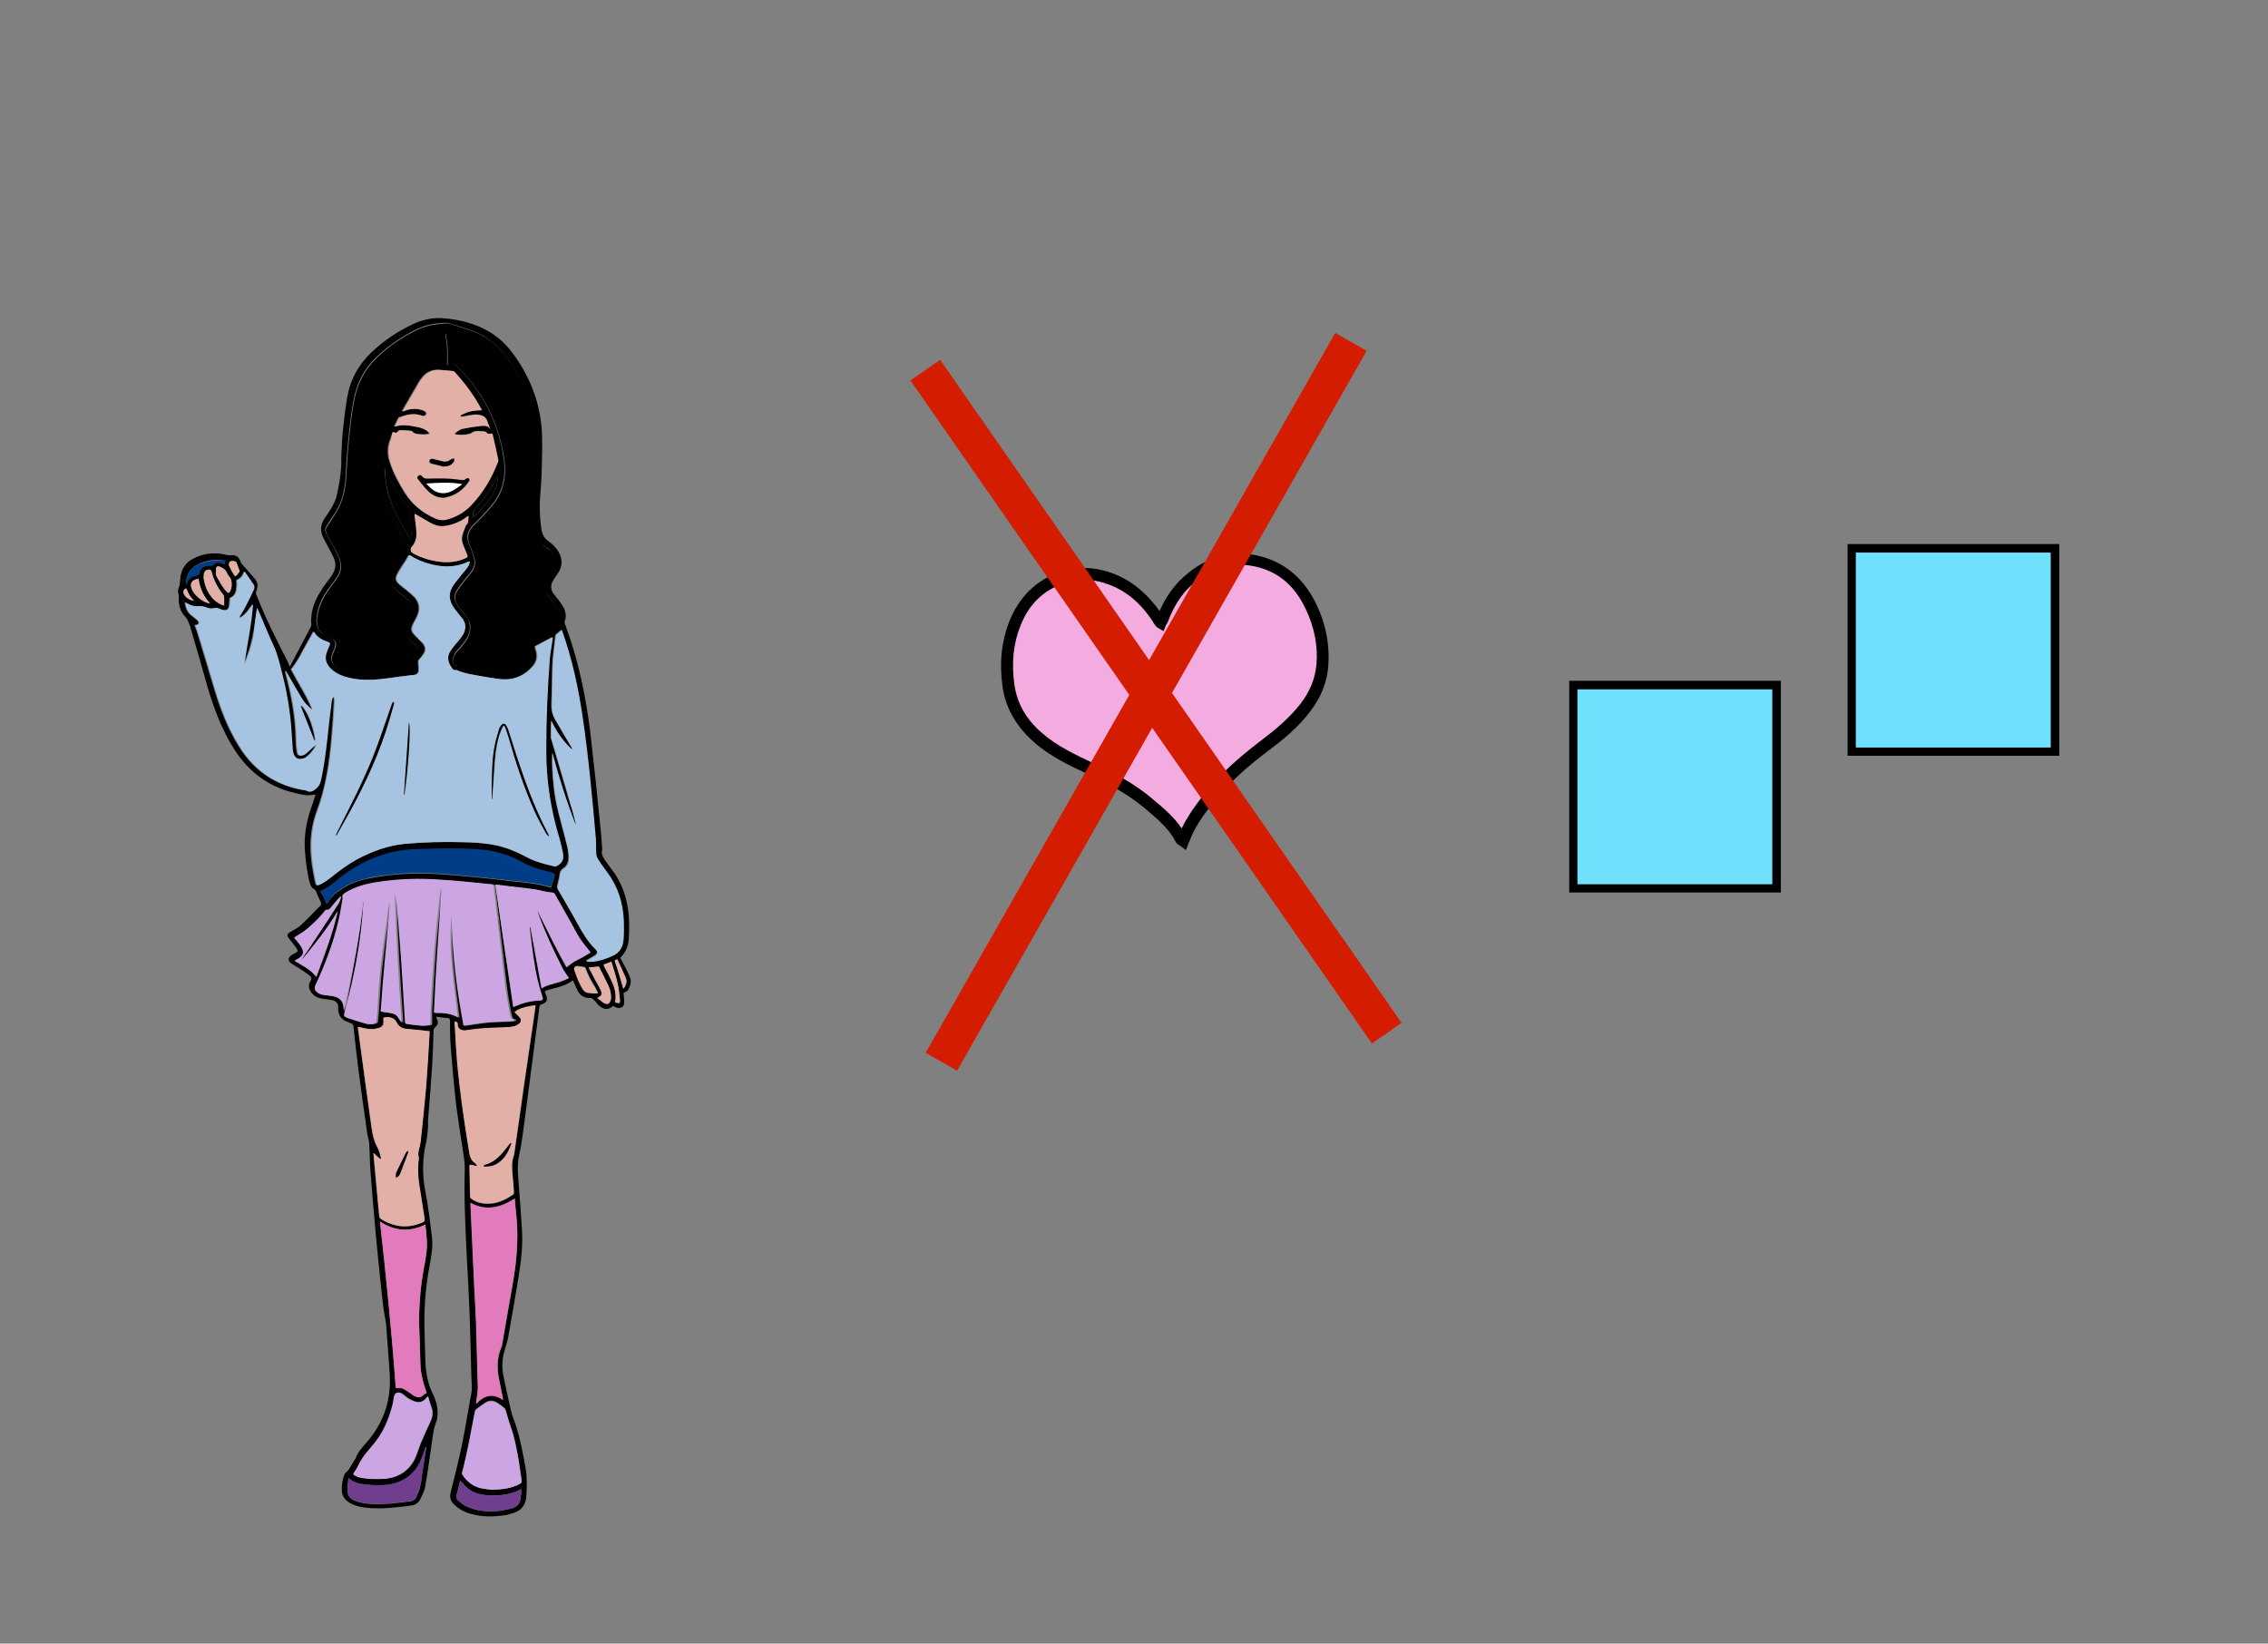 <?xml version="1.0" encoding="utf-8"?>
<!-- Generator: Adobe Illustrator 22.1.0, SVG Export Plug-In . SVG Version: 6.00 Build 0)  -->
<svg version="1.1" id="Слой_2" xmlns="http://www.w3.org/2000/svg" xmlns:xlink="http://www.w3.org/1999/xlink" x="0px" y="0px"
	 viewBox="0 0 690 500" style="enable-background:new 0 0 690 500;" xml:space="preserve">
<rect x="0" y="0" width="690" height="500" fill="#808080" stroke="none"/>
<style type="text/css">
	.st0{clip-path:url(#SVGID_2_);}
	.st1{clip-path:url(#SVGID_4_);}
	.st2{clip-path:url(#SVGID_4_);fill:#A6C4E2;}
	.st3{clip-path:url(#SVGID_4_);fill:#CCA6E2;}
	.st4{clip-path:url(#SVGID_4_);fill:#E2B0A6;}
	.st5{clip-path:url(#SVGID_4_);fill:#E27BBC;}
	.st6{clip-path:url(#SVGID_4_);fill:#003D87;}
	.st7{clip-path:url(#SVGID_4_);fill:#6F3F8E;}
	.st8{clip-path:url(#SVGID_4_);fill:#FFFFFF;}
	.st9{clip-path:url(#SVGID_6_);}
	.st10{clip-path:url(#SVGID_8_);fill:#F4ABE0;}
	.st11{clip-path:url(#SVGID_8_);}
	.st12{clip-path:url(#SVGID_10_);fill:#70E1FC;}
	.st13{clip-path:url(#SVGID_10_);}
	.st14{clip-path:url(#SVGID_12_);fill:#70E1FC;}
	.st15{clip-path:url(#SVGID_12_);}
	.st16{fill:none;stroke:#FFFFFF;stroke-width:0.5;}
	.st17{fill:none;stroke:#D41D00;stroke-width:11;}
</style>
<g>
	<g>
		<defs>
			<rect id="SVGID_1_" x="-20" y="79.8" width="286.4" height="398.5"/>
		</defs>
		<clipPath id="SVGID_2_">
			<use xlink:href="#SVGID_1_"  style="overflow:visible;"/>
		</clipPath>
		<g class="st0">
			<defs>
				<rect id="SVGID_3_" x="-20" y="79.8" width="286.4" height="398.5"/>
			</defs>
			<clipPath id="SVGID_4_">
				<use xlink:href="#SVGID_3_"  style="overflow:visible;"/>
			</clipPath>
			<path class="st1" d="M88.2,202.8c0.4-0.8,0.8-1.6,1.2-2.3c1.7-3.2,3.4-6.5,5.1-9.7c0.1-0.3,0.3-0.6,0.2-0.9
				c-0.3-3.8,1-7.2,3-10.3c0.9-1.5,2-2.8,3-4.2c1.4-1.9,1.8-3.9,0.7-6c-0.6-1.3-1.3-2.5-2-3.8c-0.4-0.8-0.9-1.7-1.3-2.6
				c-0.8-1.9-0.4-3.8,0.7-5.4c1.6-2.3,3.3-4.7,3.8-7.5c0.5-2.3,0.9-4.7,1.1-7c0.2-1.9,0.1-3.8,0.2-5.7c0.1-2.4,0.2-4.8,0.5-7.2
				c0.3-3.1,0.7-6.1,1.2-9.1c0.9-5.5,3.4-10.1,7.4-13.9c3.9-3.7,8.4-6.7,13.3-8.9c2.6-1.1,5.4-1.7,8.3-1.5c5.9,0.4,11.5,2,16.3,5.5
				c3,2.2,5.3,5.2,7.3,8.4c4.1,6.6,6.4,13.7,6.7,21.5c0.1,3.6,0,7.2-0.1,10.8c0,1.9-0.2,3.8-0.3,5.7c-0.4,4.1-0.4,8.2,0.2,12.2
				c0.2,1.5,0.8,2.8,2.1,3.7c1.3,0.9,2.4,2,3.2,3.4c1.2,2.2,1.1,4.3-0.2,6.3c-0.5,0.7-1,1.4-1.4,2.1c-1.1,1.6-0.9,3.3,0.4,4.7
				c0.8,1,1.6,2,2.3,3.1c1,1.5,1.3,3.2,0.7,4.9c-0.1,0.2,0,0.5,0.1,0.8c4,10.6,6.3,21.7,7.7,33c1.2,10.3,2.3,20.7,3.3,31.1
				c0.1,1.4,0.2,2.7,0.3,4.1c0,0.1,0,0.3,0,0.4c-0.4,1.3,0.3,2.4,1,3.4c1,1.4,2,2.7,3,4.1c2.9,4.5,4.1,9.5,4.2,14.8
				c0,1.5,0,3.1-0.1,4.6c-0.1,2.3-0.9,4.3-2.6,6c0.5,1,1.1,2,1.6,3c0.5,0.9,0.9,1.8,1.3,2.7c0.4,1,0.4,2,0,3
				c-0.3,0.9-0.8,1.7-1.9,1.9c0.1,0.8,0.1,1.5,0.2,2.2c0,0.8,0.1,1.7-0.7,2.2c-0.9,0.5-1.7,0.2-2.5-0.3c-0.1,0-0.1,0-0.2-0.1
				c-1.3,1.3-2.8,1.3-4.5-0.3c-0.5-0.5-0.9-1.2-1.5-1.7c-0.2-0.2-0.5-0.4-0.7-0.4c-2.1,0.1-3.5-0.8-4.3-2.7
				c-0.4-0.9-0.8-1.7-1.2-2.7c-1.8,1.4-3.8,2-6,2.5c-0.7,0.2-1.4,0.4-2.1,0.6c-0.4,0.1-0.5,0.4-0.3,0.8c0.1,0.2,0.1,0.3,0.2,0.5
				c0.6,1.6,0.3,2.4-1.3,2.9c-0.5,0.1-0.6,0.4-0.7,0.8c-1.4,10.8-2.8,21.6-4.2,32.3c-0.6,4.2-1,8.4-1.9,12.5
				c-0.6,2.6-0.5,5.2-0.3,7.8c0.4,5.1,0.8,10.2,1.1,15.3c0.3,4.9-0.3,9.7-1.1,14.6c-1,6-2,12-3.1,18c-0.3,1.6-0.9,3.2-1.3,4.8
				c-0.6,2.4-0.6,4.8-0.1,7.2c0.7,3.5,1.5,7,2.3,10.5c0.4,1.6,1.1,3.2,1.6,4.8c1.3,4.1,2,8.3,2.8,12.5c0.5,2.9,0.4,5.9,0.2,8.8
				c-0.2,2.4-1.4,4-3.7,4.8c-1,0.3-2.1,0.7-3.1,0.8c-3.3,0.4-6.5,0.5-9.8-0.4c-2-0.5-3.8-1.4-5.3-2.9c-1.1-1-1.5-2.2-1.1-3.7
				c1.2-4.8,2.4-9.5,3.4-14.3c1.1-5.3,1.9-10.6,2.9-15.9c0.3-1.6,0.1-3.3,0-4.9c-0.2-6.9-0.3-13.9-0.6-20.8
				c-0.2-5.3-0.5-10.5-0.8-15.8c-0.4-9-0.9-18-0.6-26.9c0-1.2-0.1-2.4-0.3-3.6c-0.8-5.1-1.6-10.2-2.3-15.4
				c-0.7-6.1-1.2-12.1-1.7-18.2c-0.2-2.6-0.2-5.1-0.2-7.7c0-0.5-0.2-0.7-0.6-0.8c-1.2-0.1-2.3-0.2-3.6-0.4c0.1,0.4,0.2,0.7,0.3,0.9
				c0.4,1,0.2,1.6-0.6,2.3c-0.3,0.2-0.4,0.5-0.5,0.9c-0.1,3.4-0.2,6.9-0.4,10.3c-0.4,5.8-0.8,11.5-1.3,17.3c0,0.7,0.1,1.4,0,2
				c-0.1,1.4-0.2,2.8-0.5,4.2c-1.2,5.1-1.3,10.1-0.3,15.2c0.9,4.6,1.4,9.2,2,13.8c0.4,3-0.2,5.9-0.7,8.8c-1.4,7.2-1.8,14.4-1.5,21.7
				c0.1,2.5,0.1,4.9,0.2,7.4c0.1,2.7,0.5,5.4,1.4,7.9c0.4,1.2,1.1,2.3,1.5,3.5c0.8,1.9,1,4,0.7,6c0,0.2,0,0.3-0.1,0.5
				c-1.1,2.6-1.3,5.4-1.7,8.1c-0.6,4-1.1,7.9-1.8,11.9c-0.2,1.4-0.9,2.7-1.5,4c-0.6,1.2-1.6,1.9-2.9,2c-3.9,0.5-7.9,1-11.8,0.8
				c-1.8-0.1-3.6-0.3-5.3-0.9c-0.8-0.3-1.6-0.7-2.3-1.3c-1-0.8-1.6-1.9-1.6-3.2c-0.1-1.7,0.2-3.4,0.8-4.9c0.2-0.4,0.6-0.7,0.9-1
				c0.1-0.1,0.2-0.2,0.3-0.3c0.6-0.9,1.1-1.8,1.7-2.8c0.2-0.3,0.4-0.5,0.5-0.8c0.7-2,2.2-3.5,3.5-5c4.9-5.7,7.2-12.3,6.9-19.8
				c-0.2-4.2-0.6-8.4-0.9-12.7c-0.1-1.2-0.1-2.4-0.3-3.7c-0.2-1.4-0.5-2.7-0.7-4.1c-0.2-1.7-0.4-3.5-0.6-5.2
				c-0.6-5.6-1.2-11.2-1.7-16.8c-0.6-6.7-1.2-13.4-1.7-20.1c-0.2-2.9-0.2-5.8-0.4-8.6c-0.1-1-0.5-2-0.6-3
				c-0.9-6.3-1.8-12.5-2.6-18.8c-0.6-4.6-1.1-9.2-1.6-13.8c0-0.2-0.3-0.5-0.5-0.6c-0.6-0.3-1.3-0.5-1.9-0.8
				c-1.4-0.7-2.1-1.9-2.2-3.4c0-0.2,0-0.5,0-0.7c0-1.2-0.5-1.9-1.7-2.2c-0.9-0.2-1.8-0.3-2.6-0.4c-1.5-0.2-2.9-0.6-3.9-2
				c-0.8-1.1-1-2.3-0.2-3.5c0.4-0.7,0.3-1.2-0.4-1.7c-1.1-0.9-2.3-1.6-3.5-2.4c-0.7-0.4-1.4-0.8-2.1-1.3c-0.9-0.7-0.9-1.6,0-2.3
				c0.4-0.3,0.9-0.6,1.4-0.8c0.7-0.4,0.8-0.6,0.4-1.3c-0.3-0.5-0.7-1-1.1-1.5c-0.5-0.6-1-1.2-1.5-1.9c-0.5-0.7-0.2-1.2,0.5-1.6
				c1.2-0.7,2.6-1.4,3.6-2.4c2-1.8,3.7-3.8,5.6-5.6c0.4-0.4,0.4-0.7,0.1-1.3c-0.5-1-0.9-2.1-1.4-3.2c-0.1-0.2-0.2-0.4-0.3-0.5
				c-0.8-0.3-1.2-0.9-1.4-1.6c-0.3-0.7-0.4-1.5-0.6-2.3c-0.6-3.1-1-6.2-1.1-9.4c-0.1-4.3,0.8-8.4,2.3-12.5c0.4-1.1,0.7-2.2,1-3.1
				c-1,0.1-1.9,0.3-2.8,0.2c-1.4-0.1-2.7-0.5-4-0.8c-7.7-1.9-13.6-6.4-17.9-13.1c-3.9-6.1-6.3-12.7-8.3-19.5
				c-1.6-5.8-3.3-11.6-5-17.4c-0.1-0.5-0.3-0.9-0.5-1.4c-0.3-0.9-0.7-1.7-1.4-2.4c-1.4-1.5-1.8-3.5-1.7-5.5c0-0.4,0-0.7-0.1-1.1
				c-0.2-0.8-0.2-1.5,0.2-2.2c0.1-0.2,0.1-0.5,0.2-0.8c0.1-0.9,0.1-1.9,0.3-2.8c0.5-2.2,1.7-3.9,3.7-4.9c2.9-1.6,6-2,9.3-1.4
				c0.8,0.2,1.7,0.4,2.5,0.3c1.4-0.1,2.2,0.6,2.7,2c0.1,0.3,0.3,0.7,0.6,0.9c1.2,1.4,2.4,2.7,3.6,4.1c1,1.1,1.2,2.4,0.6,3.8
				c-0.2,0.5-0.2,1,0.1,1.5c2.7,6.9,6.1,13.6,9.5,20.2C87.8,202.2,88,202.4,88.2,202.8 M78.2,184.9c-0.4,2.8-0.8,5.8-1.4,8.7
				c-0.6,2.9-1.5,5.7-2.7,8.4c0.8-6.1,2.2-12.1,2.6-18.2c-0.6,0.8-1.1,1.7-1.8,2.4c-0.6,0.7-1.3,1.4-2.4,1.8
				c0.1-0.3,0.2-0.5,0.3-0.7c0.5-1,1.1-1.9,1.7-2.9c0.8-1.6,1.7-3.2,2.4-4.9c0.2-0.4,0.3-1.1,0.1-1.5c-0.9-1.4-1.9-2.7-2.9-4.2
				c-0.3,1.4-1.2,2.2-2.3,2.7c0,0.4,0.1,0.8,0.1,1.3c-0.1,1.7-0.2,3.4-2.1,4.1c-0.1,0.8-0.1,1.7-0.2,2.4c-0.1,1-0.8,1.5-1.8,1.3
				c-0.6-0.1-1.2-0.4-1.8-0.6c-0.2-0.1-0.5-0.1-0.7-0.1c-0.8,0.3-1.7,0.3-2.4,0c-1-0.4-1.9-0.6-3-0.5c-1.3,0.1-2.6-0.5-3.8-1.2
				c0.3,1.6,0.7,3,2,4c0.5,0.4,1,0.8,1.5,1.2c0.2,0.2,0.5,0.4,0.6,0.7c0.3,0.5,0,1-0.6,1c-0.1,0-0.3,0-0.5,0
				c0.3,0.9,0.7,1.7,0.9,2.5c1.6,5.4,3.3,10.8,4.9,16.3c1.9,6.4,4.2,12.6,7.8,18.3c4.6,7.4,11.2,11.8,19.8,13.2
				c0.3,0,0.6,0.1,0.8,0.2c0.7,0.4,1.3,0.2,1.8-0.1c1.1-0.7,1.9-1.6,2.2-2.9c0.9-4.2,1.5-8.5,2-12.8c0.4-3.7,0.9-7.4,1.3-11.1
				c0.1-0.4,0.2-0.9,0.3-1.3c0.1-0.2,0.3-0.3,0.4-0.4c0.1,0.1,0.2,0.3,0.2,0.5c0,0.4,0,0.8,0,1.2c-0.2,3.4-0.4,6.8-0.7,10.2
				c-0.6,7.9-1.8,15.7-4.6,23.1c-2.6,7.1-2,14.2-0.4,21.3c0.2,1.1,0.5,1.3,1.5,0.7c1-0.5,2-1.2,2.9-1.9c2.6-2.1,5.2-4.1,8.2-5.7
				c4.6-2.5,9.4-4.3,14.6-4.7c5.9-0.5,11.9-0.6,17.9-0.5c3.4,0.1,6.8,0.3,10.1,1c3.1,0.7,6,1.9,8.8,3.4c2.8,1.5,5.9,2.3,8.9,3
				c0.1,0,0.2,0,0.3-0.1c1.8-0.9,2.4-2,2-4c-0.2-1.4-0.6-2.9-1-4.2c-2.7-8.8-4.1-17.8-4.1-27c0-9.4,0.4-18.7,1.1-28.1
				c0.1-1.2,0.3-2.3,0.5-3.5c0.1-1,0.3-1.9,0.4-2.9c-1.5,0.8-3,1.6-4.5,2.4c-0.8,0.4-0.9,0.4-0.6,1.3c0.7,1.9,0.4,3.7-0.9,5.2
				c-2.6,3-5.9,4.3-9.9,3.9c-1.7-0.2-3.4-0.5-5.2-0.8c-2.7-0.5-5.5-0.8-8-1.9c-0.1,0-0.2-0.1-0.2-0.1c-0.6,0.2-1-0.2-1.3-0.5
				c-1.6-2.2-1.6-3.8-0.3-5.6c0.6-0.8,1.4-1.6,2-2.5c0.6-0.8,1.3-1.5,1.7-2.3c0.9-1.7,0.8-3.4-0.5-5c-0.8-0.9-1.6-1.9-2.3-2.9
				c-1.8-2.5-1.8-4.7,0-7.3c0.7-1,1.5-1.9,2.2-2.8c0.7-0.8,1.4-1.7,2-2.5c0.3-0.4,0.4-1,0.6-1.5c-0.1,0-0.1-0.1-0.2-0.1
				c-3,1.4-6.1,1.8-9.3,1.3c-3.2-0.5-6.1-1.5-8.9-3.3c-0.4,0.6-0.7,1.1-1,1.7c-0.9,1.3-1.8,2.6-2.5,4c-0.8,1.4-0.6,2.2,0.6,3.3
				c0.6,0.6,1.4,1.1,2,1.6c0.9,0.8,1.8,1.5,2.6,2.3c1.4,1.6,1.7,3.4,0.9,5.4c-0.3,0.7-0.7,1.5-1.1,2.2c-1.1,2-1,2.7,0.6,4.3
				c0.3,0.3,0.7,0.6,1,1c0.3,0.3,0.6,0.6,0.9,0.9c1.1,1.2,1.2,2.3,0.3,3.6c-0.3,0.5-0.8,1-1.2,1.5c-0.3,0.3-0.3,0.6-0.3,1.1
				c0.1,0.7,0.2,1.5,0.1,2.3c0,0.8-0.6,1.2-1.3,1.3c-2.6,0.3-5.3,0.6-7.9,1c-3.8,0.6-7.7,0.8-11.5,0c-2.3-0.5-4.5-1.2-6.2-3
				c-1.4-1.4-1.8-3.1-1.1-5c0.3-0.7,0.5-1.3,0.8-2c0.2-0.5,0.1-0.8-0.4-1c-1.8-0.6-3.3-1.5-4.4-3.2c-0.6,1.1-1.1,2.1-1.7,3.1
				c-1.6,2.8-2.9,5.8-5.1,8.4c2.1,4.1,4.7,7.9,6.4,12.2c-0.2,0-0.4-0.1-0.5-0.2c-0.8-0.9-1.8-1.7-2.5-2.8c-1.7-2.7-3.2-5.4-4.8-8.2
				c-0.1-0.2-0.2-0.4-0.3-0.6c-0.1,0.2,0,0.4,0,0.6c1.8,6.7,3.1,13.5,3.2,20.4c0,1.2,0.1,2.4,0.3,3.6c0.1,1.1,0.6,1.4,1.6,1.2
				c0.4-0.1,0.7-0.3,1-0.5c0.8-0.7,1.5-1.4,2.3-2.1c0.3-0.2,0.5-0.4,0.9-0.7c-0.3,1.2-2.5,3.7-3.5,4.1c-2,0.7-3.3,0.1-3.6-1.9
				c0-0.2-0.1-0.4-0.1-0.6c-0.1-1.9-0.3-3.9-0.4-5.8c-0.5-6-1.5-11.9-2.9-17.7c-0.7-2.8-1.3-5.5-2.5-8.1c-1.7-3.8-3.3-7.7-5-11.5
				C78.2,185,78.2,184.9,78.2,184.9 M138,202.2c0.5,0.2,1,0.3,1.5,0.5c0.9,0.3,1.8,0.7,2.8,0.9c3.2,0.6,6.5,1.2,9.8,1.6
				c3,0.4,5.6-0.5,7.8-2.4c1.5-1.3,2.2-2.9,1.3-4.9c0-0.1-0.1-0.2-0.1-0.2c-0.4-1.2-0.1-1.9,1-2.5c0.9-0.5,1.8-0.8,2.6-1.3
				c1.7-0.9,3.2-2,4.4-3.5c1.4-1.8,1.6-3.4,0.4-5.4c-0.3-0.6-0.8-1.1-1.1-1.6c-0.7-1-1.4-2-2.1-3c-0.8-1.3-0.7-2.7,0.1-4.1
				c0.3-0.4,0.6-0.9,0.8-1.3c0.4-0.7,0.9-1.3,1.3-2c1.1-2,0.2-5-1.8-6.2c-0.1-0.1-0.2-0.1-0.3-0.1c-0.5-0.3-1-0.6-1.4-1
				c-1.1-1.1-1.6-2.4-1.9-3.9c-0.6-2.9-0.6-5.8-0.6-8.7c0.1-5.2,0.2-10.4,0.3-15.6c0-2.5,0.1-5-0.2-7.5c-0.8-7.4-3.4-14.2-7.7-20.3
				c-2.8-3.9-6.1-7.2-10.7-8.9c-2.6-1-5.3-1.7-7.9-2.6c-0.1,0-0.2,0-0.4,0c-3.1,0-6,0.5-8.8,1.8c-4.7,2.2-8.9,5.1-12.7,8.7
				c-3.5,3.4-5.7,7.5-6.7,12.3c-1.1,5.5-1.6,11.1-2.1,16.7c-0.3,3-0.3,6-0.6,9c-0.4,3.5-1.3,6.8-3.4,9.8c-0.8,1.1-1.5,2.3-2.2,3.4
				c-0.6,0.9-0.6,1.7-0.1,2.6c0.9,1.5,1.7,2.9,2.5,4.4c0.5,0.9,0.9,1.9,1.3,2.8c0.8,2,0.6,4-0.6,5.8c-0.7,1.1-1.5,2.2-2.3,3.2
				c-2.1,2.7-3.5,5.7-3.9,9.1c-0.3,2.9,0.8,4.8,3.5,5.9c0.2,0.1,0.4,0.2,0.6,0.2c1.5,0.6,1.9,1.5,1.4,3.1c-0.2,0.6-0.5,1.2-0.7,1.8
				c-0.6,1.5-0.4,2.7,0.9,3.8c0.9,0.7,1.8,1.2,2.8,1.6c2.5,1,5.2,1.3,7.8,1.1c3-0.2,6-0.7,9-1.1c1.4-0.2,2.7-0.3,4.1-0.4
				c0-0.1,0-0.3-0.1-0.4c-0.4-1.2-0.3-2.4,0.5-3.4c0.2-0.3,0.5-0.6,0.8-1c0.8-1,0.8-1.5-0.1-2.4c-0.7-0.7-1.4-1.3-2-2
				c-1.6-1.8-1.8-3.3-0.7-5.5c0.4-0.7,0.7-1.4,1.1-2.1c0.7-1.6,0.5-3-0.7-4.2c-0.7-0.7-1.4-1.2-2.1-1.8c-0.8-0.7-1.7-1.3-2.5-2.1
				c-1.3-1.3-1.6-2.8-0.8-4.5c0.4-0.9,1-1.8,1.5-2.6c0.8-1.4,1.7-2.8,2.6-4.2c0.1-0.2,0.3-0.2,0.4-0.3c-0.1-0.2-0.2-0.4-0.2-0.6
				c0.2-0.8,0-1.6-0.4-2.4c-0.4-0.8-0.8-1.6-1.3-2.4c-1.7-2.8-3.2-5.6-4.4-8.6c-2-5.2-2.8-10.4-1.8-15.9c0.7-3.7,2-7.1,3.5-10.5
				c2-4.4,4.3-8.7,7-12.7c2-2.9,4.7-4.2,8.3-3.6c0.2,0,0.5,0.1,0.7,0.1c-0.6-3.3-0.2-6.5,0.4-9.6c0.3,1.6,0.5,3.2,0.6,4.9
				c0.1,1.6,0,3.3,0,5c0.3,0,0.6,0.1,0.8-0.1c0.8-0.7,1-0.7,1.7,0c7.2,7,12,15.3,14.1,25.1c0.6,2.8,1,5.6,0.8,8.4
				c-0.3,3.5-1.6,6.6-3.8,9.2c-1.7,2-3.5,4-5.4,5.8c-2.1,2-2.6,4.1-1.3,6.7c0.5,1.1,0.9,2.2,1.2,3.3c0.5,1.5,0.3,2.9-0.6,4.2
				c-0.7,1-1.6,2-2.4,3c-0.8,1-1.6,2.1-2.3,3.2c-0.7,1.2-0.7,2.5,0,3.7c0.3,0.5,0.6,1,0.9,1.4c0.6,0.8,1.3,1.6,2,2.4
				c0.7,0.8,1.1,1.8,1.2,2.9c0.2,1.9-0.5,3.6-1.7,5.1c-0.8,1-1.7,2.1-2.6,3.1C137.8,199.6,137.5,200.8,138,202.2 M110.7,272.2
				c0.1,0,0.2,0,0.3,0c0,0.9,0,1.8,0,2.7c-0.4,7.2-1.4,14.4-2.9,21.5c-0.9,4.1-1.9,8.1-2.9,12.1c-0.1,0.5,0,0.8,0.4,1
				c0.2,0.1,0.4,0.3,0.7,0.3c1.7,0.5,3.4,1.1,5.1,1.6c1,0.3,2.1,0.3,3.1,0c0.2-0.1,0.4-0.3,0.5-0.5c0.1-1,0.2-2.1,0.3-3.1
				c0.3-4.5,0.5-9,1-13.5c0.6-5.4,1.4-10.7,2.1-16.1c0.1-1,0.4-2.1,0.5-3.1c0.1,0,0.1,0,0.2,0c-0.9,11-2.1,21.9-2.8,32.7
				c1.4,0.2,2.7,0.3,3.9,0.7c1.3,0.4,1.6,1.8,2.5,2.7c-0.9-13.1-1.7-26.2-2.1-39.3c0.2,0.8,0.4,1.7,0.5,2.6
				c0.4,4.4,0.8,8.8,1.1,13.3c0.5,7.7,1,15.4,1.5,23.2c0,0.4,0.2,0.6,0.6,0.6c1.5,0.1,3,0.4,4.5,0.5c0.7,0,1.5-0.1,2.2-0.2
				c0.4,0,0.5-0.3,0.5-0.7c0-1.9-0.1-3.8,0.1-5.7c0.3-5.8,0.7-11.6,1.1-17.3c0.4-5,1-9.9,1.5-14.9c0.1-1,0.3-1.9,0.4-2.8
				c0.1,0,0.1,0,0.2,0c-0.8,12.6-1.8,25.1-2.3,37.7c2.6-0.1,5.1,0.1,7.3,1.4c-0.6-5.1-1.3-10.3-1.8-15.4c-0.5-5.1-0.6-10.3-0.1-15.5
				c0.1,11.3,1.5,22.4,3.6,33.4c0.2,0,0.4-0.1,0.6-0.1c2.2-0.3,4.4-0.7,6.7-0.9c2.2-0.2,4.4-0.2,6.7-0.3c0.5,0,1.1-0.2,1.6-0.3
				c-0.1-0.3-0.2-0.4-0.3-0.4c-0.6,0.1-0.8-0.3-0.9-0.7c-0.2-0.7-0.4-1.4-0.5-2.1c-0.4-2.2-0.8-4.4-1.1-6.6
				c-1.2-10.3-2.4-20.6-3.6-30.9c0-0.4-0.1-0.7-0.6-0.7c-5.2-0.5-10.3-1.1-15.5-1.4c-6.5-0.4-12.9-0.2-19.3,0.7
				c-3.4,0.5-6.7,1.4-9.7,3.2c-0.7,0.4-1.2,0.8-0.9,1.7c0,0.1,0,0.2,0,0.2c-0.4,2.2-0.7,4.3-1.2,6.5c-1.6,6.9-4.1,13.5-7.1,19.9
				c-0.3,0.7-0.2,1.3,0.3,1.8c0.7,0.8,1.6,1,2.6,1.1c1,0.1,2.1,0.2,3.1,0.5c1.7,0.5,2.6,1.8,2.6,3.5c0,0.4,0,0.7,0.1,1.1
				C107.1,296,109.8,284.3,110.7,272.2 M175.2,250.7c-0.1,0-0.1,0-0.2,0.1c-2.8-7.1-5.1-14.4-7.1-21.9c0,1.4,0,2.7,0,3.9
				c0.2,4.5,0.6,9,1.7,13.4c0.9,3.8,2,7.5,2.9,11.3c0.3,1.1,0.4,2.3,0.4,3.4c0,1.2-0.4,2.3-1.5,3.1c-0.7,0.5-1.1,1-1.2,1.9
				c-0.1,1.1-0.5,2.3-0.7,3.4c-0.1,0.4-0.1,0.8,0.1,1.1c2,3.4,4,6.8,5.9,10.3c1.6,2.9,3.2,5.7,5.6,8c0.8,0.8,0.6,1.4-0.4,2
				c-0.9,0.5-1.7,1-2.5,1.5c0.3,0.2,0.5,0.2,0.7,0.2c2.6,0.1,5-0.8,7.3-1.8c2.1-0.9,3.1-2.6,3.3-4.8c0.2-1.9,0.2-3.9,0.1-5.8
				c-0.1-5.5-1.8-10.5-5.1-14.9c-1-1.3-1.9-2.7-2.8-4c-0.3-0.5-0.4-1.2-0.5-1.8c-0.1-1.4,0-2.9-0.1-4.3c-1.1-12.3-2.3-24.6-4-36.9
				c-1.3-8.9-3.2-17.7-6.2-26.2c-0.1-0.2-0.2-0.4-0.2-0.6c0,0.1,0.1,0.1,0.1,0.2c-0.6,0.5-1.1,0.9-1.7,1.4c-0.1,0.1-0.2,0.2-0.2,0.4
				c-0.3,2.8-0.7,5.6-0.9,8.4c-0.2,4-0.1,8.1-0.3,12.1c-0.1,1.8,0.2,3.5,1.1,5c1.5,2.7,3.1,5.3,4.7,8c0.2,0.3,0.4,0.6,0.5,0.9
				c-0.1,0-0.1,0.1-0.2,0.1c-2.7-2.4-4.7-5.4-6.2-8.7c-0.1,1.7-0.1,3.4-0.1,5.1c0,0.3,0.1,0.5,0.2,0.8c2,6.7,3.9,13.4,5.9,20.1
				C174.4,247,174.8,248.9,175.2,250.7 M113.6,350.7c0,0.2,0,0.4,0,0.6c0.2,2.6,0.5,5.1,0.7,7.7c0.3,3.6,0.7,7.1,1,10.7
				c0,0.4,0,0.8,0.5,1.1c4,2.5,8.2,3,12.6,1.1c0.6-0.3,0.8-0.6,0.7-1.2c-0.6-3.6-1.1-7.3-1.7-10.9c-0.3-2-0.4-4.1-0.2-6.1
				c0-0.6,0.2-1.2,0.1-1.8c-0.2-0.8,0-1.5,0.1-2.3c0.2-0.8,0.4-1.5,0.5-2.3c0.6-5.7,1.2-11.3,1.7-17c0.4-5.2,0.7-10.4,1-15.7
				c0-0.4,0-0.7,0-0.9c-2.3-0.2-4.6-0.5-6.8-0.7c-1.4-0.1-2.5-0.6-3.2-2c-0.7-1.4-2.4-1.9-4-1.4c0,0.5,0,1,0,1.5
				c0,0.7-0.4,1.3-1.1,1.5c-0.3,0.1-0.7,0.3-1.1,0.3c-1.7,0.4-3.3,0-4.9-0.4c-0.2-0.1-0.4-0.1-0.7-0.1c0.3,2.5,0.7,5,1,7.4
				c1.1,7.8,2.1,15.5,3.2,23.3c0.3,2.1,0.7,4.1,1.8,6c0.5,0.9,0.7,1.9,1,2.9c0,0.2,0,0.3,0,0.5c-0.1,0-0.1,0.1-0.2,0.1
				C115,352,114.3,351.4,113.6,350.7 M143,354.3c0,0.1-0.1,0.2-0.1,0.3c0,3.2,0.1,6.3,0.2,9.5c0,0.2,0.2,0.5,0.4,0.7
				c1.3,0.9,2.7,1.4,4.3,1.4c3.2,0.2,5.9-1.1,8.4-2.8c0.2-0.1,0.2-0.5,0.2-0.7c-0.1-1.7-0.3-3.4-0.4-5.1c-0.2-2.1-0.4-4.1,0.4-6.1
				c0.1-0.3,0.2-0.7,0.2-1.1c1-7,2-14.1,3-21.1c1-7.1,2.1-14.2,3.1-21.2c0.1-0.7,0.2-1.4,0.3-2.2c-2,0.3-3.8,0.6-5.5,1.4
				c-0.3,0.2-0.6,0.4-0.9,0.7c0.6,0.6,1.1,1.1,1.6,1.6c0.5,0.6,0.5,1.3-0.1,1.8c-0.5,0.4-1.1,0.7-1.7,0.9c-1,0.2-2,0.2-3,0.3
				c-2.2,0.1-4.4,0.1-6.5,0.3c-1.7,0.1-3.4,0.4-5.1,0.6c-1.2,0.1-2.5-0.4-2.5-1.9c0-0.6-0.4-0.7-0.9-0.8c0,0.2,0,0.3,0,0.5
				c0.2,3.8,0.4,7.5,0.7,11.3c0.8,9.4,2.2,18.7,3.7,27.9c0.2,1.4,0.6,2.6,1.8,3.4c0.2,0.2,0.4,0.5,0.6,0.7c0,0.1-0.1,0.1-0.1,0.2
				C144.4,354.6,143.7,354.4,143,354.3 M119.5,131.4c-0.3,0.7-0.5,1.5-0.8,2.1c-1,2.3-1,4.7-0.2,7.1c1.1,3.3,2.7,6.3,4.5,9.2
				c2.2,3.5,5.3,6.1,9.1,7.8c1.3,0.6,2.6,0.7,3.9,0.3c2.7-0.8,5-2.2,7-4.2c3.7-3.8,6.3-8.3,8.2-13.2c0.1-0.3,0.1-0.6,0.1-0.8
				c-0.5-2.4-1.1-4.8-1.6-7.2c-0.1-0.2-0.2-0.5-0.2-0.7c-0.8,0.2-1.4,0.3-1.9-0.5c0-0.1-0.2-0.1-0.3-0.1c-1.4,0-2.9-0.5-4.2,0.6
				c-0.1,0.1-0.2,0.1-0.3,0.1c-1.4,0.4-2.9,0.4-4.3,0.2c-0.3,0-0.4-0.3-0.2-0.5c0.6-0.4,1.3-1,2-1.2c1.9-0.4,3.8-0.7,5.7-0.9
				c1.1-0.1,2.5-0.2,3,1.3c-0.3-1-0.8-2-1.1-3c-0.3-1-1-1.4-2-1.6c-0.6-0.1-1.2-0.2-1.7-0.1c-1.3,0.1-2.5,0.4-3.8,0.6
				c-0.2,0-0.4-0.1-0.6-0.1c0.1-0.2,0.1-0.4,0.3-0.5c0.8-0.4,1.7-0.9,2.6-1c1.2-0.3,2.4-0.3,3.6-0.4c0,0,0-0.1,0-0.1
				c-2.2-4.2-5-8-8.2-11.5c-0.1-0.2-0.4-0.3-0.6-0.3c-1.1-0.1-2.3-0.2-3.4-0.3c-2.5-0.3-4.5,0.5-6,2.6c-0.2,0.3-0.4,0.5-0.6,0.8
				c-1.7,2.9-3.3,5.8-5,8.6c-0.1,0.2-0.2,0.4-0.3,0.6c0.1,0,0.1,0,0.1,0c0.2-0.1,0.3-0.1,0.5-0.2c1.8-0.7,3.7-0.8,5.5-0.2
				c0.3,0.1,0.7,0.3,1,0.5c0.2,0.2,0.3,0.6,0.2,0.8c-0.1,0.2-0.4,0.4-0.7,0.5c-0.2,0.1-0.4,0-0.6-0.1c-2.3-0.9-4.6-0.3-6.8,0.5
				c-0.1,0-0.2,0.1-0.3,0.2c-0.4,0.9-0.8,1.7-1.3,2.6c0.7-0.1,1.3-0.3,1.9-0.4c0.6-0.1,1.2,0,1.8,0c0.3,0,0.6,0,0.9,0.1
				c2,0.3,4.1,0.4,5.7,1.9c0.1,0.1,0.2,0.3,0.4,0.5c-0.2,0.1-0.3,0.2-0.5,0.2c-0.5,0.1-0.9,0.1-1.4,0.1c-1.2-0.1-2.5,0.1-3.5-1
				c-0.1-0.1-0.2-0.1-0.3-0.1c-1-0.1-2-0.1-3-0.2c-0.2,0-0.5,0.1-0.7,0.2C120.7,131.7,120.4,131.8,119.5,131.4 M150.7,269.1
				c1.8,12.5,3.6,24.9,5.4,37.3c0.8-0.3,1.6-0.7,2.5-1c1.9-0.6,3.8-1,5.7-1c0.6,0,0.9-0.4,0.7-0.9c-0.5-1.6-1.1-3.1-1.4-4.8
				c-1.2-5.1-1.8-10.3-2.4-15.4c0-0.4-0.1-0.8-0.1-1.2c0.1,0,0.1,0,0.2,0c1.1,6.2,2.3,12.4,3.4,18.6c0.7-0.3,1.3-0.7,1.9-0.9
				c1.3-0.4,2.6-0.7,3.8-1.1c0.9-0.3,1.8-0.8,2.6-1.1c-0.7-1-1.4-1.9-1.9-2.9c-2.9-5.5-5.4-11.1-7.5-16.9c0-0.1-0.1-0.2-0.1-0.3
				c0-0.1,0-0.2,0-0.3c2.9,5.8,5.7,11.6,8.8,17.1c0.8-0.6,1.5-1.2,2.3-1.7c0.9-0.5,1.8-0.9,2.7-1.4c0.8-0.5,1.6-0.9,2.3-1.4
				c-1.1-1.5-2.3-2.8-3.3-4.3c-1-1.5-1.8-3.2-2.7-4.8c-1.6-2.8-3.2-5.7-4.8-8.5c-0.2-0.4-0.5-0.5-0.9-0.6c-0.9-0.1-1.7-0.2-2.6-0.4
				c-1-0.2-1.9-0.5-2.9-0.6c-2.4-0.3-4.9-0.6-7.4-0.9C153.7,269.4,152.2,269.2,150.7,269.1 M156.6,364.6c-4.3,2.7-8.7,3.9-13.4,1.3
				c0,0.2,0,0.3,0,0.4c0.3,6.6,0.6,13.2,0.9,19.8c0.3,5.5,0.6,10.9,0.8,16.4c0.2,6.1,0.3,12.1,0.5,18.2c0.1,1.6,0,3.1-0.3,4.6
				c-0.1,0.5-0.1,1.1-0.2,1.6c0,0,0.1,0.1,0.1,0.1c2.4-2.5,5-3.3,8.1-1.1c-0.1-0.4-0.1-0.6-0.1-0.8c-0.4-1.8-0.7-3.6-1.1-5.4
				c-0.7-3.4-0.7-6.7,0.7-9.9c0.1-0.2,0.2-0.5,0.2-0.7c1-5.9,2.1-11.9,3.1-17.8c1.2-6.9,1.9-13.9,1.3-20.9
				C156.9,368.5,156.8,366.6,156.6,364.6 M129.8,423.8c0-0.1-0.1-0.3-0.1-0.4c-1-2.7-1.7-5.6-1.8-8.5c-0.1-3.1-0.1-6.2-0.3-9.3
				c-0.3-6.5,0.2-13,1.3-19.5c0.6-3.2,1.3-6.3,0.9-9.6c-0.1-1.3-0.3-2.6-0.4-4c-4.8,2.4-9.3,2-13.8-0.9c1.9,17,3.6,33.8,4.8,50.6
				c0.7,0,1.5-0.1,2.1,0.2c0.7,0.3,1.3,0.8,2,1.2c0.5,0.3,0.9,0.7,1.4,1c1,0.5,2,0.7,2.9-0.2C129,424.1,129.4,424,129.8,423.8
				 M99.4,274.9c0.7-0.8,1.2-1.6,1.8-2.2c0.6-0.7,1.4-1.3,2.1-1.8c2.9-2.1,6.1-3.2,9.6-3.8c7.6-1.5,15.4-1.6,23.1-1
				c6.6,0.5,13.3,1.2,19.9,2c3.6,0.4,7.3,0.6,10.8,1.7c0.3,0.1,0.7,0.1,1,0.1c0.4-1.3,0.7-2.6,1.1-3.8c-0.5-0.2-0.8-0.5-1.3-0.6
				c-3.1-0.7-6.1-1.6-8.9-3.2c-4.2-2.4-8.8-3.5-13.6-3.8c-6.2-0.4-12.4-0.2-18.7,0c-7.9,0.3-14.9,3-21.2,7.4
				c-2.5,1.8-4.6,4.1-7.6,5.3C98.2,272.3,98.8,273.6,99.4,274.9 M149.6,453.2c3.3-0.1,6.1-0.4,8.6-2c0.4-0.2,0.5-0.5,0.5-0.9
				c-0.4-2.4-0.6-4.9-1.1-7.3c-0.6-3.1-1.2-6.3-2.3-9.3c-0.6-1.5-1-3-1.4-4.6c-0.1-0.3-0.2-0.6-0.4-0.8c-0.7-0.6-1.5-1.2-2.3-1.7
				c-1.3-0.8-2.6-0.7-3.8,0.2c-0.8,0.6-1.6,1.1-2.4,1.7c-0.2,0.2-0.4,0.5-0.5,0.7c-1.2,6.2-2.3,12.5-3.9,18.6
				c-0.1,0.2,0,0.6,0.1,0.7c1.4,2.1,3.2,3.6,5.8,4.1C147.7,453,148.9,453.1,149.6,453.2 M130.2,424.7c-0.2,0.2-0.3,0.3-0.3,0.4
				c-0.8,1.1-1.9,1.6-3.2,1.3c-0.8-0.2-1.6-0.6-2.3-1c-0.7-0.4-1.3-1-2-1.5c-1.2-0.7-2.2-0.2-2.4,1.1c-0.1,0.6-0.2,1.2-0.3,1.8
				c-1.2,5-3.2,9.6-6.7,13.4c-0.9,1-1.8,2.2-2.6,3.3c-0.6,0.9-1.1,1.9-1.6,2.9c-0.3,0.6-0.7,1.1-1,1.6c-0.2,0.3-0.1,0.6,0.2,0.7
				c0.6,0.3,1.1,0.6,1.7,0.7c2.4,0.5,4.8,0.5,7.2,0.4c4.8-0.2,8.4-2.9,10-7.5c0.5-1.3,0.9-2.7,1.5-4c0.8-2,1.7-4,2.7-6
				c0.5-1.1,0.7-2.3,0.5-3.4C131.1,427.6,130.7,426.3,130.2,424.7 M126.2,156.3c0,0.1,0,0.2,0,0.4c0.2,1.4,0.3,2.8,0.5,4.3
				c0.2,1.9,0.1,3.8-1.3,5.3c-0.7,0.8-0.4,1.7,0.5,2.1c2.6,1.3,5.3,2.2,8.2,2.5c2.7,0.3,5.3,0,7.8-1.2c0.4-0.2,0.5-0.4,0.3-0.9
				c-0.5-1.1-0.9-2.3-1.4-3.5c-0.7-2,0.4-3.7,1-5.5c1-0.8,0.6-1.8,0.8-2.9c-0.3,0.2-0.4,0.3-0.6,0.4c-2,1.5-4.2,2.3-6.6,2.7
				c-1.5,0.2-2.8-0.1-4.1-0.8C129.5,158.3,127.9,157.3,126.2,156.3 M106.2,449.7c-0.1,0-0.1,0-0.2,0c-0.1,1.1-0.3,2.3-0.3,3.4
				c-0.1,1.7,0.7,2.8,2.2,3.4c1.5,0.6,3.1,0.9,4.7,1c4.2,0.3,8.3-0.3,12.4-0.8c0.7-0.1,1.2-0.5,1.5-1c0.5-1,1-2,1.2-3
				c0.4-1.5,0.6-3.1,0.8-4.7c0.4-2.6,0.8-5.2,1.2-7.9c-0.2,0.2-0.3,0.4-0.4,0.6c-0.4,1.1-0.7,2.3-1.2,3.4c-1.7,4-4.8,6.6-9,7.4
				c-3,0.6-6,0.4-9,0C108.6,451.2,107.2,450.8,106.2,449.7 M103.8,272.8c-0.1,0-0.1-0.1-0.2-0.1c-0.1,0.1-0.2,0.1-0.2,0.2
				c-0.8,1-1.7,1.9-2.5,2.9c-0.4,0.5-0.8,1-1.5,0.9c-0.1,0-0.3,0.1-0.4,0.2c-1.6,2.1-3.5,3.9-5.5,5.6c-1.2,1-2.5,1.7-3.7,2.5
				c-0.1,0-0.1,0.1-0.2,0.2c0.2,0.2,0.4,0.5,0.6,0.7c0.6,0.7,1.2,1.4,1.6,2.2c0.9,1.6,0.5,2.7-1.1,3.5c-0.3,0.2-0.6,0.3-1,0.6
				c2.4,1.4,4.9,2.5,6.6,4.9c2.5-6.6,5-13.1,6.5-20c-3.1,5.3-6.9,10-10.8,14.7c0-0.3,0.2-0.5,0.3-0.7c1.2-1.8,2.5-3.7,3.7-5.5
				c2.3-3.5,4.7-7.1,7-10.7C103.4,274.4,103.6,273.6,103.8,272.8 M140,450.4c-0.3,1.4-0.7,2.9-1.1,4.4c-0.2,0.7,0,1.3,0.5,1.7
				c0.8,0.7,1.7,1.4,2.6,1.8c4.3,1.9,8.7,1.8,13.1,0.7c2.6-0.6,3.2-1.7,3.4-4.3c0-0.5,0.1-1.1,0.1-1.7c-3.2,1.7-6.4,2-9.7,1.9
				c-2.4-0.1-4.8-0.6-6.7-2.2C141.4,452,140.8,451.2,140,450.4 M124.8,164c0.1,0,0.1,0,0.2,0c0-0.8,0.2-1.5,0.1-2.3
				c-0.1-2.2-0.3-4.3-0.5-6.5c0-0.3-0.2-0.6-0.4-0.8c-3-3.4-5.1-7.3-6.9-11.4c-0.1-0.1-0.1-0.3-0.2-0.4c-0.1,0.2-0.2,0.4-0.1,0.6
				c0.2,1.9,0.4,3.8,0.7,5.6C119,154.4,122,159.1,124.8,164 M181.7,303.6c0.3,0.3,0.6,0.5,0.9,0.7c0.3,0.3,0.7,0.6,1,0.8
				c1.1,0.7,1.9,0.4,2.2-0.9c0.1-0.2,0.1-0.5,0.1-0.7c0-1.3-0.3-2.5-0.8-3.6c-0.9-1.9-1.8-3.8-2.8-5.6c-0.1-0.1-0.2-0.3-0.3-0.2
				c-0.9,0.1-1.8,0.2-2.9,0.3c0.8,1.5,1.5,2.8,2.2,4.2c0.5,0.9,1.1,1.8,1.5,2.8C183.3,302.4,183,303,181.7,303.6 M68.2,184.2
				c0-0.9,0-1.7,0-2.5c0-0.2-0.1-0.5-0.2-0.7c-1.8-2.1-3-4.6-3.7-7.3c0-0.1-0.2-0.3-0.4-0.4c-1.2-0.1-1.9,0.5-1.9,1.7
				c0,0.4,0,0.7,0,1.1c0.3,2.1,1.2,4.1,2.5,5.7c0.8,0.9,1.7,1.6,2.8,2.1C67.6,184.1,67.8,184.1,68.2,184.2 M181.8,302.2
				c0-0.1,0.1-0.2,0.1-0.3c-0.3-0.7-0.6-1.4-1-2c-1.1-1.7-2-3.5-2.7-5.4c-0.1-0.2-0.3-0.4-0.4-0.4c-0.7-0.1-1.3-0.2-2-0.3
				c-0.8-0.1-1.2,0.4-1,1.1c0.3,1,0.7,2.1,1.1,3c0.4,1,0.9,2,1.5,2.9c0.3,0.5,0.8,1,1.3,1C179.6,302.2,180.7,302.2,181.8,302.2
				 M65.7,174c-0.2,0.8,0.3,1.5,0.7,2.3c0.4,0.7,0.7,1.4,1.2,2c0.4,0.6,0.8,1.2,1.3,1.7c0.5,0.6,0.8,0.5,1.2-0.2
				c0.5-1.2,0.5-2.5,0.1-3.7c-0.1-0.2-0.2-0.3-0.3-0.4c-0.3-0.4-0.6-0.8-0.8-1.2c-0.3-1-1-1.5-1.9-1.9c-1.1-0.6-1.5-0.3-1.5,1
				C65.7,173.6,65.7,173.7,65.7,174 M187.1,304.9c0.2,0.1,0.3,0.1,0.4,0.2c1,0.3,1.2,0.2,1.1-0.9c-0.2-1.6-0.3-3.3-0.7-4.9
				c-0.5-2.2-1.3-4.4-1.9-6.6c-0.8,0.3-1.6,0.6-2.4,0.9c0.1,0.3,0.2,0.5,0.3,0.7c0.7,1.3,1.4,2.6,2,3.9
				C186.9,300.2,187.7,302.4,187.1,304.9 M68.5,170.6c-0.2-0.1-0.3-0.1-0.4-0.1c-2.8-0.4-5.4-0.1-7.9,1.2c-2.5,1.2-3.8,3.6-3.5,6.2
				c0.3-1.9,1.6-2.6,3.2-2.9c0.4-0.1,0.6-0.2,0.7-0.7c0.3-1.4,1.2-2.1,2.6-2.3c0.4,0,0.8,0,1.2,0c0.2,0,0.4-0.1,0.5-0.2
				c0.5-0.6,1.1-0.8,1.8-0.7c0.6,0.1,1.1,0.3,1.7,0.5C68.4,171.3,68.4,171,68.5,170.6 M143.9,157.5c0.2-0.2,0.4-0.3,0.5-0.4
				c1.3-1.5,2.7-2.9,3.9-4.4c1.1-1.3,2-2.8,2.6-4.4c0.4-1.1,0.5-2.2,0.6-3.5c-0.2,0.2-0.2,0.3-0.3,0.3c-1.8,3.5-3.9,6.7-6.6,9.6
				C143.8,155.5,143.9,156.4,143.9,157.5 M60.4,176c-0.4,0.1-0.7,0.2-1,0.4c-1.2,0.5-1.5,1.2-1.2,2.4c0.5,2.1,3.5,4.6,5.6,4.8
				c0,0,0,0,0.1,0C61.9,181.5,60.8,179,60.4,176 M187,292.2c0.9,2.9,1.8,5.8,2.7,8.6c0.8-1,1.2-2.1,0.7-3.4
				c-0.8-1.8-1.7-3.6-2.5-5.5c0,0-0.1,0-0.1-0.1C187.5,291.9,187.2,292.1,187,292.2 M69.6,171.8c0.3,0.6,0.5,1.3,0.8,1.9
				c0.2,0.3,0.4,0.6,0.6,1c0.4,0.7,0.5,0.8,1.1,0.2c0.2-0.2,0.4-0.5,0.6-0.8c0.1-0.1,0.2-0.3,0.1-0.4c-0.3-0.8-0.5-1.6-0.9-2.4
				c-0.2-0.5-1.1-0.7-1.8-0.5C69.6,170.9,69.8,171.4,69.6,171.8 M59,182.8c-0.1-0.2-0.1-0.2-0.2-0.3c-0.9-0.9-1.6-1.9-2-3.2
				c-0.1-0.5-0.4-0.3-0.7-0.1c-0.4,0.3-0.5,0.9-0.2,1.5C56.6,182,57.7,182.5,59,182.8"/>
			<path class="st2" d="M78.2,184.9c0,0,0,0,0.1,0.1c1.7,3.8,3.2,7.7,5,11.5c1.2,2.6,1.8,5.4,2.5,8.1c1.5,5.8,2.5,11.7,2.9,17.7
				c0.1,1.9,0.3,3.9,0.4,5.8c0,0.2,0.1,0.4,0.1,0.6c0.4,2,1.6,2.6,3.6,1.9c1-0.4,3.2-2.9,3.5-4.1c-0.3,0.3-0.6,0.5-0.9,0.7
				c-0.8,0.7-1.5,1.4-2.3,2.1c-0.3,0.2-0.7,0.5-1,0.5c-1.1,0.2-1.5-0.1-1.6-1.2c-0.2-1.2-0.2-2.4-0.3-3.6c-0.1-7-1.4-13.7-3.2-20.4
				c0-0.2-0.1-0.4,0-0.6c0.1,0.2,0.2,0.4,0.3,0.6c1.6,2.7,3.1,5.5,4.8,8.2c0.6,1,1.6,1.9,2.5,2.8c0.1,0.1,0.3,0.2,0.5,0.2
				c-1.7-4.3-4.3-8.1-6.4-12.2c2.1-2.5,3.4-5.5,5.1-8.4c0.6-1,1.1-2,1.7-3.1c1,1.8,2.6,2.6,4.4,3.2c0.6,0.2,0.6,0.5,0.4,1
				c-0.3,0.7-0.6,1.3-0.8,2c-0.8,1.9-0.3,3.6,1.1,5c1.7,1.7,3.9,2.5,6.2,3c3.8,0.8,7.7,0.5,11.5,0c2.6-0.4,5.3-0.7,7.9-1
				c0.7-0.1,1.3-0.5,1.3-1.3c0-0.8,0-1.5-0.1-2.3c-0.1-0.4,0-0.7,0.3-1.1c0.4-0.5,0.8-1,1.2-1.5c0.9-1.3,0.8-2.4-0.3-3.6
				c-0.3-0.3-0.6-0.6-0.9-0.9c-0.3-0.3-0.7-0.6-1-1c-1.6-1.6-1.6-2.3-0.6-4.3c0.4-0.7,0.8-1.4,1.1-2.2c0.8-2,0.5-3.8-0.9-5.4
				c-0.8-0.9-1.7-1.6-2.6-2.3c-0.7-0.6-1.4-1.1-2-1.6c-1.2-1.1-1.3-1.9-0.6-3.3c0.8-1.4,1.7-2.7,2.5-4c0.3-0.5,0.7-1.1,1-1.7
				c2.7,1.8,5.7,2.8,8.9,3.3c3.2,0.5,6.3,0.1,9.3-1.3c0.1,0,0.1,0.1,0.2,0.1c-0.2,0.5-0.3,1.1-0.6,1.5c-0.6,0.9-1.3,1.7-2,2.5
				c-0.7,0.9-1.5,1.9-2.2,2.8c-1.8,2.5-1.8,4.7,0,7.3c0.7,1,1.5,1.9,2.3,2.9c1.3,1.6,1.4,3.2,0.5,5c-0.5,0.8-1.1,1.6-1.7,2.3
				c-0.7,0.8-1.4,1.6-2,2.5c-1.3,1.8-1.3,3.4,0.3,5.6c0.3,0.4,0.7,0.7,1.3,0.5c0.1,0,0.2,0,0.2,0.1c2.6,1.1,5.3,1.4,8,1.9
				c1.7,0.3,3.4,0.6,5.2,0.8c4,0.4,7.3-1,9.9-3.9c1.4-1.5,1.6-3.3,0.9-5.2c-0.3-0.9-0.3-0.9,0.6-1.3c1.5-0.8,3-1.6,4.5-2.4
				c-0.1,0.9-0.2,1.9-0.4,2.9c-0.2,1.2-0.4,2.3-0.5,3.5c-0.7,9.3-1.1,18.7-1.1,28.1c0,9.2,1.4,18.2,4.1,27c0.4,1.4,0.7,2.8,1,4.2
				c0.3,2-0.2,3.1-2,4c-0.1,0.1-0.2,0.1-0.3,0.1c-3.1-0.7-6.1-1.4-8.9-3c-2.8-1.5-5.7-2.7-8.8-3.4c-3.3-0.7-6.7-1-10.1-1
				c-6-0.2-11.9-0.1-17.9,0.5c-5.2,0.5-10.1,2.3-14.6,4.7c-2.9,1.6-5.6,3.6-8.2,5.7c-0.9,0.7-1.9,1.4-2.9,1.9
				c-1,0.5-1.3,0.4-1.5-0.7c-1.5-7.1-2.2-14.2,0.4-21.3c2.8-7.5,3.9-15.2,4.6-23.1c0.3-3.4,0.5-6.8,0.7-10.2c0-0.4,0-0.8,0-1.2
				c0-0.2-0.2-0.3-0.2-0.5c-0.1,0.1-0.4,0.2-0.4,0.4c-0.1,0.4-0.3,0.8-0.3,1.3c-0.5,3.7-0.9,7.4-1.3,11.1c-0.5,4.3-1,8.6-2,12.8
				c-0.3,1.3-1.1,2.2-2.2,2.9c-0.6,0.3-1.2,0.5-1.8,0.1c-0.2-0.1-0.5-0.2-0.8-0.2c-8.6-1.4-15.2-5.8-19.8-13.2
				c-3.6-5.7-5.9-11.9-7.8-18.3c-1.6-5.4-3.2-10.9-4.9-16.3c-0.3-0.8-0.6-1.6-0.9-2.5c0.2,0,0.3,0,0.5,0c0.6-0.1,0.9-0.5,0.6-1
				c-0.1-0.3-0.4-0.5-0.6-0.7c-0.5-0.4-1-0.8-1.5-1.2c-1.3-1-1.8-2.4-2-4c1.2,0.8,2.4,1.3,3.8,1.2c1.1-0.1,2,0.1,3,0.5
				c0.8,0.3,1.6,0.3,2.4,0c0.2-0.1,0.5,0,0.7,0.1c0.6,0.2,1.2,0.5,1.8,0.6c0.9,0.2,1.6-0.3,1.8-1.3c0.1-0.8,0.1-1.6,0.2-2.4
				c1.9-0.7,2-2.4,2.1-4.1c0-0.4-0.1-0.8-0.1-1.3c1.1-0.5,2-1.3,2.3-2.7c1,1.5,2,2.8,2.9,4.2c0.2,0.4,0.1,1.1-0.1,1.5
				c-0.8,1.7-1.6,3.3-2.4,4.9c-0.5,1-1.1,1.9-1.7,2.9c-0.1,0.2-0.1,0.3-0.3,0.7c1.1-0.4,1.8-1.1,2.4-1.8c0.6-0.8,1.1-1.6,1.8-2.4
				c-0.4,6.1-1.8,12.1-2.6,18.2c1.2-2.7,2.1-5.5,2.7-8.4C77.4,190.7,77.7,187.8,78.2,184.9 M149.6,243.1c0.1,0,0.1,0,0.2,0
				c0.2-2.9,0.4-5.8,0.6-8.7c0.2-3.5,0.5-7,1.5-10.5c0.3-0.9,0.6-1.8,1-2.6c0.1-0.2,0.3-0.3,0.5-0.5c0.1,0.2,0.3,0.3,0.4,0.5
				c0.3,0.9,0.6,1.8,0.9,2.7c2.2,7.8,4.7,15.4,8,22.8c1,2.2,2.3,4.4,3.4,6.6c0.2,0.4,0.5,0.6,0.8,1c0.1,0,0.2-0.1,0.2-0.1
				c-0.2-0.4-0.4-0.8-0.6-1.2c-3.2-6-5.6-12.3-7.8-18.7c-1.4-4-2.6-8-3.9-12c-0.2-0.6-0.4-1.1-0.7-1.6c-0.4-0.7-1-0.7-1.5-0.1
				c-0.3,0.4-0.6,0.8-0.7,1.3c-0.5,1.4-0.9,2.9-1.2,4.4c-0.9,4.1-0.9,8.3-1,12.5C149.6,240.2,149.6,241.6,149.6,243.1 M102.2,254
				c0,0,0.1,0.1,0.1,0.1c1.4-2.4,2.7-4.8,4.1-7.3c4.9-8.9,9.1-18.1,12-27.9c0.5-1.6,1-3.3,1.4-4.9c0-0.1-0.1-0.3-0.1-0.5
				c-0.1,0.1-0.3,0.2-0.4,0.3c-0.1,0.2-0.2,0.5-0.3,0.8c-1.9,5.3-3.6,10.7-5.7,15.9c-2.9,7.1-6.4,14-9.9,20.9
				C103.1,252.3,102.7,253.2,102.2,254 M122.9,241.8c0.1,0,0.1,0,0.2,0c1.2-8.1,2-20.3,1.4-22C124,227.3,123.5,234.5,122.9,241.8
				 M95.7,225.3c0.1,0,0.2,0,0.3-0.1c-0.1-0.8-0.3-1.5-0.4-2.3c-0.6-2.6-1.5-5.1-3-7.4c-0.2-0.3-0.5-0.6-0.8-0.9
				c0,0-0.1,0.1-0.1,0.1C93,218.3,94.4,221.8,95.7,225.3"/>
			<path class="st1" d="M138,202.2c-0.4-1.4-0.1-2.6,0.8-3.6c0.9-1,1.8-2,2.6-3.1c1.2-1.5,1.8-3.2,1.7-5.1c-0.1-1.1-0.6-2-1.2-2.9
				c-0.6-0.8-1.3-1.6-2-2.4c-0.3-0.4-0.6-0.9-0.9-1.4c-0.7-1.2-0.7-2.5,0-3.7c0.7-1.1,1.5-2.1,2.3-3.2c0.8-1,1.6-1.9,2.4-3
				c0.9-1.3,1.1-2.7,0.6-4.2c-0.4-1.1-0.7-2.3-1.2-3.3c-1.2-2.6-0.8-4.7,1.3-6.7c1.9-1.8,3.7-3.8,5.4-5.8c2.2-2.6,3.5-5.7,3.8-9.2
				c0.2-2.9-0.2-5.7-0.8-8.4c-2.1-9.8-6.9-18.2-14.1-25.1c-0.7-0.7-0.9-0.7-1.7,0c-0.2,0.1-0.5,0.1-0.8,0.1c0-1.7,0.1-3.4,0-5
				c-0.1-1.6-0.3-3.2-0.6-4.9c-0.6,3.2-1,6.4-0.4,9.6c-0.2,0-0.5,0-0.7-0.1c-3.5-0.6-6.3,0.7-8.3,3.6c-2.7,4-5,8.3-7,12.7
				c-1.5,3.4-2.8,6.8-3.5,10.5c-1,5.5-0.2,10.8,1.8,15.9c1.2,3,2.7,5.8,4.4,8.6c0.5,0.8,0.9,1.6,1.3,2.4c0.4,0.7,0.5,1.5,0.4,2.4
				c0,0.2,0.1,0.4,0.2,0.6c0,0-0.3,0.1-0.4,0.3c-0.9,1.4-1.7,2.8-2.6,4.2c-0.5,0.9-1.1,1.7-1.5,2.6c-0.8,1.7-0.5,3.2,0.8,4.5
				c0.8,0.8,1.7,1.4,2.5,2.1c0.7,0.6,1.5,1.2,2.1,1.8c1.2,1.2,1.5,2.7,0.7,4.2c-0.3,0.7-0.7,1.4-1.1,2.1c-1.1,2.2-0.9,3.6,0.7,5.5
				c0.6,0.7,1.3,1.3,2,2c0.9,0.9,0.9,1.3,0.1,2.4c-0.3,0.3-0.5,0.6-0.8,1c-0.8,1-0.9,2.2-0.5,3.4c0,0.1,0.1,0.3,0.1,0.4
				c-1.4,0.2-2.8,0.3-4.1,0.4c-3,0.4-6,0.8-9,1.1c-2.7,0.2-5.3-0.1-7.8-1.1c-1-0.4-2-0.9-2.8-1.6c-1.3-1-1.5-2.2-0.9-3.8
				c0.2-0.6,0.5-1.2,0.7-1.8c0.6-1.6,0.2-2.5-1.4-3.1c-0.2-0.1-0.4-0.2-0.6-0.2c-2.7-1.1-3.8-3-3.5-5.9c0.4-3.4,1.9-6.4,3.9-9.1
				c0.8-1.1,1.6-2.1,2.3-3.2c1.2-1.8,1.4-3.8,0.6-5.8c-0.4-1-0.8-1.9-1.3-2.8c-0.8-1.5-1.7-3-2.5-4.4c-0.5-0.9-0.5-1.8,0.1-2.6
				c0.7-1.1,1.5-2.3,2.2-3.4c2-3,3-6.3,3.4-9.8c0.3-3,0.4-6,0.6-9c0.5-5.6,1-11.2,2.1-16.7c1-4.8,3.2-8.9,6.7-12.3
				c3.7-3.6,8-6.5,12.7-8.7c2.8-1.3,5.8-1.7,8.8-1.8c0.1,0,0.3,0,0.4,0c2.6,0.9,5.3,1.6,7.9,2.6c4.6,1.7,7.9,5,10.7,8.9
				c4.3,6.1,6.9,12.9,7.7,20.3c0.3,2.5,0.2,5,0.2,7.5c-0.1,5.2-0.2,10.4-0.3,15.6c-0.1,2.9,0,5.8,0.6,8.7c0.3,1.5,0.9,2.8,1.9,3.9
				c0.4,0.4,0.9,0.6,1.4,1c0.1,0.1,0.2,0.1,0.3,0.1c2,1.1,2.9,4.1,1.8,6.2c-0.4,0.7-0.9,1.4-1.3,2c-0.3,0.4-0.6,0.9-0.8,1.3
				c-0.8,1.3-0.9,2.7-0.1,4.1c0.6,1.1,1.4,2,2.1,3c0.4,0.5,0.8,1.1,1.1,1.6c1.2,2,1,3.6-0.4,5.4c-1.2,1.5-2.8,2.6-4.4,3.5
				c-0.9,0.5-1.8,0.9-2.6,1.3c-1.2,0.6-1.4,1.3-1,2.5c0,0.1,0,0.2,0.1,0.2c0.9,2,0.2,3.6-1.3,4.9c-2.3,1.9-4.9,2.9-7.8,2.4
				c-3.3-0.5-6.5-1.1-9.8-1.6c-1-0.2-1.9-0.6-2.8-0.9C139,202.5,138.5,202.3,138,202.2"/>
			<path class="st3" d="M110.7,272.2c-1,12-3.6,23.8-6.1,35.6c0-0.4,0-0.7-0.1-1.1c0-1.7-0.9-3-2.6-3.5c-1-0.3-2.1-0.4-3.1-0.5
				c-1-0.1-1.9-0.3-2.6-1.1c-0.5-0.5-0.6-1.1-0.3-1.8c3-6.4,5.5-13,7.1-19.9c0.5-2.1,0.8-4.3,1.2-6.5c0-0.1,0-0.2,0-0.2
				c-0.3-0.9,0.3-1.3,0.9-1.7c3-1.8,6.3-2.7,9.7-3.2c6.4-1,12.9-1.2,19.3-0.7c5.2,0.3,10.3,0.9,15.5,1.4c0.5,0,0.6,0.3,0.6,0.7
				c1.2,10.3,2.4,20.6,3.6,30.9c0.3,2.2,0.7,4.4,1.1,6.6c0.1,0.7,0.3,1.4,0.5,2.1c0.1,0.4,0.3,0.8,0.9,0.7c0.1,0,0.2,0.2,0.3,0.4
				c-0.5,0.1-1.1,0.3-1.6,0.3c-2.2,0.1-4.4,0.1-6.7,0.3c-2.2,0.2-4.4,0.6-6.7,0.9c-0.2,0-0.3,0.1-0.6,0.1
				c-2.1-11.1-3.5-22.2-3.6-33.4c-0.5,5.2-0.4,10.3,0.1,15.5c0.5,5.1,1.2,10.2,1.8,15.4c-2.1-1.2-4.6-1.5-7.3-1.4
				c0.5-12.6,1.5-25.2,2.3-37.7c-0.1,0-0.1,0-0.2,0c-0.1,0.9-0.3,1.9-0.4,2.8c-0.5,5-1.1,9.9-1.5,14.9c-0.5,5.8-0.8,11.5-1.1,17.3
				c-0.1,1.9-0.1,3.8-0.1,5.7c0,0.4-0.1,0.6-0.5,0.7c-0.7,0.1-1.5,0.2-2.2,0.2c-1.5-0.1-3-0.3-4.5-0.5c-0.4,0-0.6-0.2-0.6-0.6
				c-0.5-7.7-0.9-15.5-1.5-23.2c-0.3-4.4-0.7-8.9-1.1-13.3c-0.1-0.9-0.3-1.7-0.5-2.6c0.4,13.1,1.2,26.2,2.1,39.3
				c-0.9-0.9-1.2-2.3-2.5-2.7c-1.2-0.4-2.5-0.4-3.9-0.7c0.7-10.8,1.9-21.8,2.8-32.7c-0.1,0-0.1,0-0.2,0c-0.2,1-0.4,2.1-0.5,3.1
				c-0.7,5.4-1.5,10.7-2.1,16.1c-0.5,4.5-0.7,9-1,13.5c-0.1,1.1-0.2,2.1-0.3,3.1c0,0.2-0.3,0.4-0.5,0.5c-1,0.4-2.1,0.3-3.1,0
				c-1.7-0.5-3.4-1-5.1-1.6c-0.2-0.1-0.4-0.2-0.7-0.3c-0.4-0.2-0.5-0.5-0.4-1c1-4,2.1-8,2.9-12.1c1.5-7.1,2.5-14.3,2.9-21.5
				c0-0.9,0-1.8,0-2.7C111,272.2,110.8,272.2,110.7,272.2"/>
			<path class="st2" d="M175.2,250.7c-0.5-1.8-0.9-3.6-1.4-5.4c-1.9-6.7-3.9-13.4-5.9-20.1c-0.1-0.3-0.2-0.5-0.2-0.8
				c0-1.7,0-3.4,0.1-5.1c1.5,3.3,3.6,6.2,6.2,8.7c0.1,0,0.1-0.1,0.2-0.1c-0.2-0.3-0.4-0.6-0.5-0.9c-1.6-2.7-3.1-5.3-4.7-8
				c-0.9-1.5-1.2-3.2-1.1-5c0.2-4,0.1-8.1,0.3-12.1c0.1-2.8,0.6-5.6,0.9-8.4c0-0.1,0.1-0.3,0.2-0.4c0.6-0.5,1.1-0.9,1.7-1.4
				c0-0.1-0.1-0.1-0.1-0.2c0.1,0.2,0.2,0.4,0.2,0.6c3,8.5,4.9,17.3,6.2,26.2c1.8,12.2,2.9,24.6,4,36.9c0.1,1.4,0,2.9,0.1,4.3
				c0,0.6,0.2,1.3,0.5,1.8c0.9,1.4,1.8,2.7,2.8,4c3.3,4.4,4.9,9.4,5.1,14.9c0,1.9,0.1,3.9-0.1,5.8c-0.2,2.1-1.1,3.8-3.3,4.8
				c-2.3,1-4.7,1.9-7.3,1.8c-0.2,0-0.4,0-0.7-0.2c0.8-0.5,1.7-1,2.5-1.5c1-0.5,1.1-1.2,0.4-2c-2.4-2.3-4-5.1-5.6-8
				c-1.9-3.5-4-6.9-5.9-10.3c-0.2-0.3-0.2-0.8-0.1-1.1c0.2-1.1,0.6-2.3,0.7-3.4c0.1-0.9,0.5-1.5,1.2-1.9c1.1-0.7,1.5-1.8,1.5-3.1
				c0-1.2-0.2-2.3-0.4-3.4c-0.9-3.8-2-7.5-2.9-11.3c-1.1-4.4-1.5-8.9-1.7-13.4c-0.1-1.3,0-2.5,0-3.9c2,7.5,4.3,14.8,7.1,21.9
				C175.1,250.7,175.2,250.7,175.2,250.7"/>
			<path class="st4" d="M113.6,350.7c0.7,0.7,1.4,1.3,2.1,1.9c0.1,0,0.1-0.1,0.2-0.1c0-0.2,0-0.3,0-0.5c-0.3-1-0.5-2-1-2.9
				c-1-1.9-1.5-3.9-1.8-6c-1.1-7.8-2.2-15.5-3.2-23.3c-0.3-2.4-0.7-4.8-1-7.4c0.3,0.1,0.5,0.1,0.7,0.1c1.6,0.4,3.2,0.8,4.9,0.4
				c0.4-0.1,0.7-0.2,1.1-0.3c0.7-0.3,1.1-0.8,1.1-1.5c0-0.5,0-1,0-1.5c1.6-0.5,3.3,0,4,1.4c0.7,1.4,1.8,1.9,3.2,2
				c2.2,0.2,4.5,0.4,6.8,0.7c0,0.2,0,0.5,0,0.9c-0.3,5.2-0.6,10.4-1,15.7c-0.5,5.7-1.1,11.4-1.7,17c-0.1,0.8-0.3,1.5-0.5,2.3
				c-0.2,0.7-0.3,1.5-0.1,2.3c0.1,0.6,0,1.2-0.1,1.8c-0.1,2.1-0.1,4.1,0.2,6.1c0.6,3.6,1.1,7.3,1.7,10.9c0.1,0.7-0.1,1-0.7,1.2
				c-4.4,1.9-8.6,1.4-12.6-1.1c-0.4-0.3-0.4-0.7-0.5-1.1c-0.3-3.6-0.7-7.1-1-10.7c-0.2-2.6-0.5-5.1-0.7-7.7
				C113.7,351.1,113.6,350.9,113.6,350.7 M120.4,358.1c0.1,0,0.2,0,0.3,0.1c0.6-0.3,0.9-0.8,1.2-1.4c0.8-2,1.5-4.1,2.3-6.1
				c0.1-0.2,0-0.4,0-0.6c-0.2,0.1-0.4,0.2-0.5,0.4c-1,2-2,4.1-3,6.1C120.4,357,120.4,357.6,120.4,358.1"/>
			<path class="st4" d="M143,354.3c0.7,0.1,1.4,0.3,2,0.4c0-0.1,0.1-0.1,0.1-0.2c-0.2-0.2-0.4-0.5-0.6-0.7c-1.2-0.8-1.6-2-1.8-3.4
				c-1.5-9.3-2.9-18.6-3.7-27.9c-0.3-3.8-0.5-7.5-0.7-11.3c0-0.1,0-0.3,0-0.5c0.5,0.1,1,0.2,0.9,0.8c-0.1,1.5,1.2,2.1,2.5,1.9
				c1.7-0.2,3.4-0.5,5.1-0.6c2.2-0.2,4.4-0.2,6.5-0.3c1,0,2-0.1,3-0.3c0.6-0.1,1.2-0.5,1.7-0.9c0.6-0.5,0.6-1.1,0.1-1.8
				c-0.5-0.6-1-1-1.6-1.6c0.3-0.2,0.6-0.5,0.9-0.7c1.7-0.8,3.5-1.2,5.5-1.4c-0.1,0.8-0.2,1.5-0.3,2.2c-1,7.1-2.1,14.2-3.1,21.2
				c-1,7-2,14-3,21.1c-0.1,0.4-0.1,0.7-0.2,1.1c-0.7,2-0.6,4-0.4,6.1c0.2,1.7,0.3,3.4,0.4,5.1c0,0.2-0.1,0.6-0.2,0.7
				c-2.5,1.8-5.2,3-8.4,2.8c-1.6-0.1-3-0.6-4.3-1.4c-0.2-0.1-0.4-0.4-0.4-0.7c-0.1-3.2-0.1-6.3-0.2-9.5
				C142.9,354.5,143,354.4,143,354.3 M155.5,347.8c0,0-0.1-0.1-0.1-0.1c-0.5,0.6-1,1.3-1.5,1.9c-1.7,2.1-3.6,4.1-6.4,4.8
				c-0.1,0-0.2,0.2-0.3,0.3c0.1,0.1,0.3,0.3,0.4,0.2c0.8-0.1,1.5-0.1,2.3-0.3c3.2-1.1,4.6-3.7,5.7-6.6
				C155.5,347.9,155.5,347.9,155.5,347.8"/>
			<path class="st4" d="M119.5,131.4c1,0.4,1.3,0.3,1.9-0.3c0.2-0.2,0.4-0.2,0.7-0.2c1,0,2,0.1,3,0.2c0.1,0,0.3,0,0.3,0.1
				c0.9,1.1,2.2,0.9,3.5,1c0.4,0,0.9,0,1.4-0.1c0.2,0,0.3-0.2,0.5-0.2c-0.1-0.2-0.2-0.3-0.4-0.5c-1.6-1.4-3.7-1.5-5.7-1.9
				c-0.3,0-0.6-0.1-0.9-0.1c-0.6,0-1.2-0.1-1.8,0c-0.6,0.1-1.2,0.2-1.9,0.4c0.4-0.9,0.8-1.8,1.3-2.6c0-0.1,0.2-0.1,0.3-0.2
				c2.2-0.9,4.4-1.4,6.8-0.5c0.2,0.1,0.4,0.1,0.6,0.1c0.3-0.1,0.6-0.2,0.7-0.5c0.1-0.2,0-0.6-0.2-0.8c-0.3-0.2-0.6-0.4-1-0.5
				c-1.9-0.6-3.7-0.5-5.5,0.2c-0.2,0.1-0.3,0.1-0.5,0.2c0,0,0,0-0.1,0c0.1-0.2,0.2-0.4,0.3-0.6c1.7-2.9,3.3-5.8,5-8.6
				c0.2-0.3,0.4-0.5,0.6-0.8c1.5-2.1,3.5-2.9,6-2.6c1.1,0.1,2.3,0.2,3.4,0.3c0.2,0,0.5,0.1,0.6,0.3c3.2,3.5,6,7.3,8.2,11.5
				c0,0.1,0,0.2,0,0.1c-1.2,0.1-2.4,0.1-3.6,0.4c-0.9,0.2-1.7,0.7-2.6,1c-0.1,0.1-0.2,0.3-0.3,0.5c0.2,0,0.4,0.1,0.6,0.1
				c1.3-0.2,2.5-0.5,3.8-0.6c0.6-0.1,1.2,0,1.7,0.1c0.9,0.2,1.6,0.7,2,1.6c0.3,1,0.8,2,1.1,3c-0.5-1.6-1.9-1.4-3-1.3
				c-1.9,0.2-3.8,0.5-5.7,0.9c-0.7,0.2-1.4,0.7-2,1.2c-0.3,0.2-0.2,0.5,0.2,0.5c1.4,0.2,2.9,0.2,4.3-0.2c0.1,0,0.2-0.1,0.3-0.1
				c1.3-1.1,2.8-0.6,4.2-0.6c0.1,0,0.2,0.1,0.3,0.1c0.4,0.7,1.1,0.7,1.9,0.5c0.1,0.2,0.2,0.5,0.2,0.7c0.6,2.4,1.1,4.8,1.6,7.2
				c0.1,0.3,0,0.6-0.1,0.8c-1.9,4.9-4.5,9.4-8.2,13.2c-1.9,2-4.3,3.4-7,4.2c-1.4,0.4-2.6,0.3-3.9-0.3c-3.8-1.7-6.9-4.2-9.1-7.8
				c-1.8-2.9-3.5-5.9-4.5-9.2c-0.8-2.4-0.8-4.7,0.2-7.1C119,132.8,119.2,132.1,119.5,131.4 M135,151.4c0.1,0,0.4,0,0.6,0
				c3.1-0.6,5.5-2.4,7.2-5c0.1-0.2,0.1-0.5,0-0.7c-0.1-0.1-0.4-0.1-0.6-0.1c-0.2,0-0.3,0.1-0.4,0.2c-0.4,0.4-0.9,0.3-1.4,0.3
				c-1.4-0.2-2.9-0.4-4.3-0.4c-2-0.1-4.1,0-6.1,0c-0.6,0-1.2-0.1-1.5-0.7c-0.2-0.4-0.7-0.5-1.1-0.2c-0.4,0.3-0.4,0.7-0.1,1.1
				c0.9,1.1,1.7,2.3,2.8,3.3C131.3,150.5,132.8,151.5,135,151.4 M134.8,141.9c1.7,0,2.6-0.4,3.2-1.4c0.2-0.2,0.1-0.6,0.1-0.9
				c-0.3,0-0.7,0-0.9,0.2c-0.8,0.6-1.7,0.8-2.8,0.6c-0.9-0.2-1.9-0.5-2.8-0.7c-0.4-0.1-0.9,0-1,0.5c-0.1,0.5,0.2,0.8,0.6,0.9
				C132.6,141.4,133.9,141.7,134.8,141.9"/>
			<path class="st3" d="M150.7,269.1c1.5,0.2,3,0.3,4.4,0.5c2.5,0.3,4.9,0.5,7.4,0.9c1,0.1,1.9,0.4,2.9,0.6c0.9,0.2,1.7,0.3,2.6,0.4
				c0.5,0,0.7,0.2,0.9,0.6c1.6,2.8,3.2,5.7,4.8,8.5c0.9,1.6,1.7,3.2,2.7,4.8c1,1.5,2.2,2.9,3.3,4.3c-0.7,0.4-1.5,0.9-2.3,1.4
				c-0.9,0.5-1.8,0.9-2.7,1.4c-0.8,0.5-1.5,1.1-2.3,1.7c-3.1-5.5-5.9-11.3-8.8-17.1c0,0.1,0,0.2,0,0.3c0,0.1,0.1,0.2,0.1,0.3
				c2.1,5.8,4.7,11.4,7.5,16.9c0.5,1,1.2,1.8,1.9,2.9c-0.9,0.4-1.7,0.8-2.6,1.1c-1.3,0.4-2.6,0.7-3.8,1.1c-0.6,0.2-1.2,0.5-1.9,0.9
				c-1.1-6.2-2.3-12.4-3.4-18.6c-0.1,0-0.1,0-0.2,0c0,0.4,0.1,0.8,0.1,1.2c0.6,5.2,1.2,10.3,2.4,15.4c0.4,1.6,0.9,3.2,1.4,4.8
				c0.2,0.5-0.1,0.9-0.7,0.9c-2,0.1-3.9,0.4-5.7,1c-0.8,0.3-1.6,0.7-2.5,1C154.3,294,152.5,281.6,150.7,269.1"/>
			<path class="st5" d="M156.6,364.6c0.2,2,0.3,3.9,0.5,5.8c0.7,7,0,14-1.3,20.9c-1.1,5.9-2.1,11.9-3.1,17.8c0,0.2-0.1,0.5-0.2,0.7
				c-1.4,3.2-1.4,6.5-0.7,9.9c0.4,1.8,0.7,3.6,1.1,5.4c0,0.2,0.1,0.4,0.1,0.8c-3.1-2.2-5.7-1.5-8.1,1.1c0,0-0.1-0.1-0.1-0.1
				c0.1-0.5,0.1-1.1,0.2-1.6c0.3-1.5,0.4-3.1,0.3-4.6c-0.2-6.1-0.3-12.1-0.5-18.2c-0.2-5.5-0.6-10.9-0.8-16.4
				c-0.3-6.6-0.6-13.2-0.9-19.8c0-0.1,0-0.2,0-0.4C147.9,368.5,152.3,367.4,156.6,364.6"/>
			<path class="st5" d="M129.8,423.8c-0.4,0.2-0.8,0.3-1,0.6c-1,0.9-2,0.7-2.9,0.2c-0.5-0.3-0.9-0.7-1.4-1c-0.7-0.4-1.3-1-2-1.2
				c-0.6-0.2-1.4-0.1-2.1-0.2c-1.2-16.7-2.9-33.6-4.8-50.6c4.5,2.9,9,3.3,13.8,0.9c0.2,1.4,0.3,2.7,0.4,4c0.3,3.3-0.3,6.4-0.9,9.6
				c-1.2,6.4-1.6,12.9-1.3,19.5c0.1,3.1,0.2,6.2,0.3,9.3c0.1,2.9,0.8,5.7,1.8,8.5C129.7,423.5,129.7,423.7,129.8,423.8"/>
			<path class="st6" d="M99.4,274.9c-0.6-1.3-1.3-2.6-1.9-3.9c3-1.2,5.1-3.5,7.6-5.3c6.4-4.5,13.4-7.1,21.2-7.4
				c6.2-0.2,12.4-0.4,18.7,0c4.8,0.3,9.3,1.4,13.6,3.8c2.8,1.6,5.8,2.5,8.9,3.2c0.4,0.1,0.8,0.4,1.3,0.6c-0.3,1.2-0.7,2.5-1.1,3.8
				c-0.3,0-0.7,0-1-0.1c-3.5-1.1-7.2-1.3-10.8-1.7c-6.6-0.7-13.2-1.5-19.9-2c-7.7-0.6-15.4-0.5-23.1,1c-3.4,0.7-6.7,1.7-9.6,3.8
				c-0.7,0.6-1.5,1.2-2.1,1.8C100.7,273.3,100.1,274.1,99.4,274.9"/>
			<path class="st3" d="M149.6,453.2c-0.7-0.1-1.9-0.2-3.1-0.4c-2.5-0.5-4.4-2-5.8-4.1c-0.1-0.2-0.2-0.5-0.1-0.7
				c1.6-6.1,2.7-12.4,3.9-18.6c0-0.3,0.3-0.6,0.5-0.7c0.8-0.6,1.6-1.2,2.4-1.7c1.2-0.9,2.5-0.9,3.8-0.2c0.8,0.5,1.6,1.1,2.3,1.7
				c0.2,0.2,0.3,0.5,0.4,0.8c0.5,1.5,0.9,3.1,1.4,4.6c1.1,3,1.7,6.1,2.3,9.3c0.4,2.4,0.7,4.9,1.1,7.3c0.1,0.4-0.1,0.6-0.5,0.9
				C155.7,452.8,152.9,453.1,149.6,453.2"/>
			<path class="st3" d="M130.2,424.7c0.4,1.5,0.9,2.9,1.2,4.3c0.2,1.1,0,2.3-0.5,3.4c-0.9,2-1.8,4-2.7,6c-0.6,1.3-1,2.7-1.5,4
				c-1.6,4.5-5.2,7.2-10,7.5c-2.4,0.1-4.8,0.1-7.2-0.4c-0.6-0.1-1.2-0.4-1.7-0.7c-0.3-0.1-0.4-0.4-0.2-0.7c0.3-0.5,0.7-1.1,1-1.6
				c0.5-1,1-2,1.6-2.9c0.8-1.2,1.7-2.3,2.6-3.3c3.5-3.9,5.5-8.4,6.7-13.4c0.1-0.6,0.2-1.2,0.3-1.8c0.2-1.4,1.2-1.9,2.4-1.1
				c0.7,0.4,1.3,1.1,2,1.5c0.7,0.4,1.5,0.8,2.3,1c1.3,0.3,2.4-0.2,3.2-1.3C130,425,130,425,130.2,424.7"/>
			<path class="st4" d="M126.2,156.3c1.7,1,3.4,1.9,5,2.9c1.3,0.7,2.6,1,4.1,0.8c2.4-0.3,4.6-1.2,6.6-2.7c0.2-0.1,0.3-0.2,0.6-0.4
				c-0.1,1.1,0.2,2.2-0.8,2.9c-0.6,1.8-1.7,3.5-1,5.5c0.4,1.2,0.9,2.3,1.4,3.5c0.2,0.5,0.1,0.7-0.3,0.9c-2.5,1.2-5.1,1.5-7.8,1.2
				c-2.9-0.3-5.6-1.1-8.2-2.5c-0.9-0.5-1.2-1.3-0.5-2.1c1.4-1.6,1.5-3.4,1.3-5.3c-0.1-1.4-0.3-2.8-0.5-4.3
				C126.2,156.6,126.2,156.4,126.2,156.3"/>
			<path class="st7" d="M106.2,449.7c1.1,1.1,2.5,1.5,3.9,1.7c3,0.4,6,0.6,9,0c4.3-0.9,7.3-3.4,9-7.4c0.5-1.1,0.8-2.3,1.2-3.4
				c0.1-0.2,0.2-0.4,0.4-0.6c-0.4,2.6-0.8,5.2-1.2,7.9c-0.2,1.6-0.4,3.2-0.8,4.7c-0.3,1.1-0.8,2-1.2,3c-0.3,0.6-0.8,1-1.5,1
				c-4.1,0.5-8.2,1.1-12.4,0.8c-1.6-0.1-3.2-0.3-4.7-1c-1.5-0.6-2.4-1.7-2.2-3.4c0.1-1.1,0.2-2.3,0.3-3.4
				C106,449.7,106.1,449.7,106.2,449.7"/>
			<path class="st3" d="M103.8,272.8c-0.3,0.7-0.4,1.5-0.9,2.2c-2.3,3.6-4.6,7.1-7,10.7c-1.2,1.9-2.5,3.7-3.7,5.5
				c-0.1,0.2-0.2,0.4-0.3,0.7c3.9-4.7,7.7-9.4,10.8-14.7c-1.5,6.9-4.1,13.4-6.5,20c-1.7-2.3-4.2-3.4-6.6-4.9c0.4-0.2,0.7-0.4,1-0.6
				c1.6-0.9,2-1.9,1.1-3.5c-0.4-0.8-1.1-1.5-1.6-2.2c-0.2-0.2-0.4-0.4-0.6-0.7c0.1-0.1,0.1-0.1,0.2-0.2c1.3-0.8,2.6-1.6,3.7-2.5
				c2-1.7,3.9-3.5,5.5-5.6c0.1-0.1,0.3-0.3,0.4-0.2c0.8,0.1,1.1-0.4,1.5-0.9c0.8-1,1.6-2,2.5-2.9c0.1-0.1,0.2-0.1,0.2-0.2
				C103.7,272.8,103.8,272.8,103.8,272.8"/>
			<path class="st7" d="M140,450.4c0.7,0.8,1.4,1.6,2.2,2.3c1.9,1.6,4.2,2.1,6.7,2.2c3.3,0.2,6.6-0.2,9.7-1.9c0,0.6-0.1,1.2-0.1,1.7
				c-0.2,2.7-0.8,3.7-3.4,4.3c-4.4,1.1-8.9,1.1-13.1-0.7c-1-0.4-1.8-1.2-2.6-1.8c-0.5-0.4-0.7-1-0.5-1.7
				C139.3,453.4,139.7,451.9,140,450.4"/>
			<path class="st1" d="M124.8,164c-2.8-4.9-5.8-9.6-7-15.2c-0.4-1.8-0.5-3.7-0.7-5.6c0-0.2,0-0.4,0.1-0.6c0.1,0.1,0.1,0.3,0.2,0.4
				c1.7,4.1,3.9,8,6.9,11.4c0.2,0.2,0.3,0.5,0.4,0.8c0.2,2.2,0.4,4.3,0.5,6.5c0,0.8-0.1,1.5-0.1,2.3C125,164,124.9,164,124.8,164"/>
			<path class="st4" d="M181.7,303.6c1.3-0.6,1.6-1.1,1.1-2.3c-0.4-1-1-1.9-1.5-2.8c-0.7-1.4-1.4-2.7-2.2-4.2c1.1-0.1,2-0.2,2.9-0.3
				c0.1,0,0.2,0.1,0.3,0.2c0.9,1.9,1.9,3.7,2.8,5.6c0.5,1.1,0.8,2.3,0.8,3.6c0,0.2,0,0.5-0.1,0.7c-0.3,1.3-1.1,1.6-2.2,0.9
				c-0.4-0.2-0.7-0.5-1-0.8C182.3,304.1,182,303.9,181.7,303.6"/>
			<path class="st4" d="M68.2,184.2c-0.4-0.1-0.7-0.2-0.9-0.3c-1.1-0.5-2.1-1.2-2.8-2.1c-1.4-1.7-2.2-3.6-2.5-5.7
				c-0.1-0.3-0.1-0.7,0-1.1c0-1.2,0.7-1.8,1.9-1.7c0.1,0,0.3,0.2,0.4,0.4c0.7,2.7,1.9,5.2,3.7,7.3c0.1,0.2,0.2,0.4,0.2,0.7
				C68.2,182.5,68.2,183.3,68.2,184.2"/>
			<path class="st4" d="M181.8,302.2c-1.1,0-2.1,0-3.2-0.2c-0.5-0.1-1-0.6-1.3-1c-0.6-0.9-1-1.9-1.5-2.9c-0.4-1-0.7-2-1.1-3
				c-0.2-0.7,0.2-1.2,1-1.1c0.7,0.1,1.4,0.2,2,0.3c0.2,0,0.4,0.2,0.4,0.4c0.7,1.9,1.6,3.7,2.7,5.4c0.4,0.6,0.7,1.4,1,2
				C181.9,302,181.8,302.1,181.8,302.2"/>
			<path class="st4" d="M65.7,174c0-0.3,0-0.4,0-0.5c-0.1-1.2,0.4-1.5,1.5-1c0.9,0.4,1.6,1,1.9,1.9c0.2,0.4,0.5,0.8,0.8,1.2
				c0.1,0.2,0.3,0.3,0.3,0.4c0.4,1.2,0.4,2.5-0.1,3.7c-0.3,0.7-0.6,0.8-1.2,0.2c-0.5-0.5-0.9-1.1-1.3-1.7c-0.4-0.7-0.8-1.4-1.2-2
				C66,175.6,65.5,174.8,65.7,174"/>
			<path class="st4" d="M187.1,304.9c0.6-2.5-0.2-4.7-1.2-6.9c-0.6-1.3-1.3-2.6-2-3.9c-0.1-0.2-0.2-0.4-0.3-0.7
				c0.8-0.3,1.6-0.6,2.4-0.9c0.7,2.2,1.4,4.4,1.9,6.6c0.4,1.6,0.5,3.3,0.7,4.9c0.1,1.1-0.1,1.2-1.1,0.9
				C187.4,305,187.3,305,187.1,304.9"/>
			<path class="st6" d="M68.5,170.6c0,0.4-0.1,0.7-0.1,1.1c-0.6-0.2-1.2-0.4-1.7-0.5c-0.7-0.1-1.4,0-1.8,0.7
				c-0.1,0.1-0.3,0.2-0.5,0.2c-0.4,0-0.8,0-1.2,0c-1.4,0.1-2.3,0.9-2.6,2.3c-0.1,0.5-0.3,0.6-0.7,0.7c-1.6,0.3-2.8,1-3.2,2.9
				c-0.3-2.6,1-5,3.5-6.2c2.5-1.2,5.2-1.5,7.9-1.2C68.2,170.5,68.3,170.5,68.5,170.6"/>
			<path class="st1" d="M143.9,157.5c0.1-1.1,0-2,0.7-2.8c2.7-2.9,4.8-6.1,6.6-9.6c0-0.1,0.1-0.1,0.3-0.3c-0.1,1.3-0.2,2.4-0.6,3.5
				c-0.6,1.6-1.5,3.1-2.6,4.4c-1.3,1.5-2.6,2.9-3.9,4.4C144.2,157.2,144.1,157.3,143.9,157.5"/>
			<path class="st4" d="M60.4,176c0.4,2.9,1.5,5.4,3.5,7.5c-0.1,0-0.1,0.1-0.1,0c-2.1-0.2-5.1-2.7-5.6-4.8c-0.3-1.2,0-1.9,1.2-2.4
				C59.7,176.3,60,176.2,60.4,176"/>
			<path class="st4" d="M187,292.2c0.2-0.1,0.5-0.2,0.7-0.4c0.1,0,0.1,0.1,0.1,0.1c0.9,1.8,1.7,3.6,2.5,5.5c0.6,1.3,0.1,2.4-0.7,3.4
				C188.9,298,188,295.1,187,292.2"/>
			<path class="st4" d="M69.6,171.8c0.2-0.4,0-0.9,0.6-1.1c0.8-0.2,1.6,0,1.8,0.5c0.3,0.8,0.6,1.6,0.9,2.4c0,0.1-0.1,0.3-0.1,0.4
				c-0.2,0.3-0.4,0.5-0.6,0.8c-0.6,0.6-0.7,0.6-1.1-0.2c-0.2-0.3-0.4-0.6-0.6-1C70.1,173.1,69.9,172.5,69.6,171.8"/>
			<path class="st4" d="M59,182.8c-1.3-0.3-2.4-0.9-3-2c-0.3-0.6-0.2-1.2,0.2-1.5c0.2-0.2,0.5-0.4,0.7,0.1c0.4,1.2,1.1,2.3,2,3.2
				C58.9,182.6,58.9,182.7,59,182.8"/>
			<path class="st1" d="M149.6,243.1c0-1.4,0-2.9,0-4.3c0.1-4.2,0.1-8.4,1-12.5c0.3-1.5,0.8-2.9,1.2-4.4c0.1-0.5,0.4-0.9,0.7-1.3
				c0.5-0.6,1.1-0.6,1.5,0.1c0.3,0.5,0.5,1.1,0.7,1.6c1.3,4,2.5,8,3.9,12c2.2,6.4,4.7,12.7,7.8,18.7c0.2,0.4,0.4,0.8,0.6,1.2
				c-0.1,0-0.2,0.1-0.2,0.1c-0.3-0.3-0.6-0.6-0.8-1c-1.2-2.2-2.4-4.3-3.4-6.6c-3.3-7.4-5.8-15.1-8-22.8c-0.3-0.9-0.6-1.8-0.9-2.7
				c-0.1-0.2-0.3-0.3-0.4-0.5c-0.2,0.2-0.4,0.3-0.5,0.5c-0.4,0.9-0.7,1.7-1,2.6c-1,3.4-1.3,6.9-1.5,10.5c-0.2,2.9-0.4,5.8-0.6,8.7
				C149.7,243.1,149.7,243.1,149.6,243.1"/>
			<path class="st1" d="M102.2,254c0.4-0.9,0.8-1.7,1.3-2.6c3.5-6.9,7-13.7,9.9-20.9c2.1-5.2,3.8-10.6,5.7-15.9
				c0.1-0.3,0.1-0.5,0.3-0.8c0.1-0.1,0.3-0.2,0.4-0.3c0,0.2,0.1,0.3,0.1,0.5c-0.5,1.6-0.9,3.3-1.4,4.9c-2.9,9.8-7.1,19-12,27.9
				c-1.3,2.4-2.7,4.8-4.1,7.3C102.3,254.1,102.3,254.1,102.2,254"/>
			<path class="st1" d="M122.9,241.8c0.5-7.3,1-14.5,1.5-22c0.6,1.7-0.2,13.9-1.4,22C123.1,241.8,123,241.8,122.9,241.8"/>
			<path class="st1" d="M95.7,225.3c-1.4-3.5-2.8-7-4.2-10.5c0,0,0.1-0.1,0.1-0.1c0.3,0.3,0.6,0.6,0.8,0.9c1.5,2.2,2.4,4.7,3,7.4
				c0.2,0.8,0.3,1.5,0.4,2.3C95.9,225.3,95.8,225.3,95.7,225.3"/>
			<path class="st1" d="M120.4,358.1c0.1-0.5,0-1.1,0.2-1.5c1-2.1,2-4.1,3-6.1c0.1-0.2,0.3-0.2,0.5-0.4c0,0.2,0.1,0.4,0,0.6
				c-0.8,2-1.5,4.1-2.3,6.1c-0.2,0.6-0.5,1.1-1.2,1.4C120.6,358.2,120.5,358.1,120.4,358.1"/>
			<path class="st1" d="M155.5,347.8c0,0.1,0,0.1,0,0.2c-1.1,2.9-2.5,5.5-5.7,6.6c-0.7,0.2-1.5,0.2-2.3,0.3c-0.1,0-0.2-0.2-0.4-0.2
				c0.1-0.1,0.2-0.3,0.3-0.3c2.8-0.7,4.7-2.6,6.4-4.8c0.5-0.6,1-1.3,1.5-1.9C155.4,347.8,155.4,347.8,155.5,347.8"/>
			<path class="st1" d="M135,151.4c-2.1,0-3.7-0.9-5-2.3c-1-1-1.9-2.2-2.8-3.3c-0.3-0.4-0.3-0.8,0.1-1.1c0.4-0.3,0.8-0.2,1.1,0.2
				c0.4,0.6,0.9,0.7,1.5,0.7c2,0,4.1-0.1,6.1,0c1.4,0,2.9,0.3,4.3,0.4c0.5,0.1,1,0.1,1.4-0.3c0.1-0.1,0.3-0.2,0.4-0.2
				c0.2,0,0.5,0,0.6,0.1c0.1,0.2,0.1,0.5,0,0.7c-1.7,2.6-4.1,4.4-7.2,5C135.3,151.4,135.1,151.4,135,151.4 M129.7,147.1
				c1.4,1.4,2.8,2.9,5,2.9c2.3,0,4-1.4,5.9-2.7C136.9,146.6,133.3,147,129.7,147.1"/>
			<path class="st1" d="M134.8,141.9c-0.8-0.2-2.2-0.6-3.5-0.9c-0.4-0.1-0.7-0.4-0.6-0.9c0.1-0.5,0.6-0.6,1-0.5
				c0.9,0.2,1.9,0.5,2.8,0.7c1,0.3,1.9,0.1,2.8-0.6c0.2-0.2,0.6-0.1,0.9-0.2c0,0.3,0,0.7-0.1,0.9
				C137.4,141.5,136.4,141.9,134.8,141.9"/>
			<path class="st8" d="M129.7,147.1c3.6-0.2,7.2-0.5,10.9,0.2c-1.9,1.4-3.6,2.8-5.9,2.7C132.5,150,131.1,148.6,129.7,147.1"/>
		</g>
	</g>
</g>
<g>
	<g>
		<defs>
			<rect id="SVGID_5_" x="268.5" y="144.5" width="171.9" height="138"/>
		</defs>
		<clipPath id="SVGID_6_">
			<use xlink:href="#SVGID_5_"  style="overflow:visible;"/>
		</clipPath>
		<g class="st9">
			<defs>
				<rect id="SVGID_7_" x="268.5" y="144.5" width="171.9" height="138"/>
			</defs>
			<clipPath id="SVGID_8_">
				<use xlink:href="#SVGID_7_"  style="overflow:visible;"/>
			</clipPath>
			<path class="st10" d="M360,255.7c-0.3-0.2-0.5-0.3-0.6-0.5c-2.3-4.5-6.2-7.7-10-10.9c-5.2-4.3-11.1-7.5-17.1-10.3
				c-5.8-2.8-11.7-5.5-16.7-9.8c-4.8-4.2-7.9-9.3-8.8-15.7c-0.9-6.4-0.5-12.6,1.9-18.6c2.7-6.8,7.4-11.8,14.4-14.2
				c4.4-1.5,8.9-1.5,13.4-0.1c6.9,2.1,11.8,6.7,15.7,12.6c0.2,0.3,0.5,0.7,0.7,1c0,0.1,0.1,0.1,0.3,0.2c0.2-0.4,0.4-0.7,0.5-1
				c1.6-4.4,4.1-8.4,7.6-11.6c5.9-5.3,12.8-7.9,20.8-6.1c8,1.7,13.4,6.8,16.9,14.1c2.6,5.6,3.9,11.5,3.3,17.7
				c-0.4,4.7-2.2,8.8-5,12.6c-3.5,4.7-8,8.3-12.6,11.8c-6,4.5-11.6,9.4-16.4,15.3c-2.7,3.4-5.4,6.9-7.2,10.8
				C360.7,253.9,360.4,254.8,360,255.7"/>
			<path class="st11" d="M360.8,258.6l-1.9-1.4c-0.1,0-0.1-0.1-0.2-0.1c-0.3-0.2-0.7-0.4-1-1c-2.1-4.1-5.6-7-9.3-10.1l-0.2-0.2
				c-5.3-4.4-11.4-7.6-16.7-10.1l-0.3-0.1c-5.8-2.7-11.8-5.5-16.8-10c-5.3-4.7-8.5-10.3-9.4-16.8c-1-7.3-0.3-13.7,2-19.6
				c3-7.6,8.2-12.7,15.5-15.2c4.7-1.6,9.6-1.6,14.5-0.1c6.2,1.9,11.4,5.9,15.8,12c1.8-4.2,4.3-7.7,7.3-10.4
				c6.8-6.1,14.3-8.3,22.4-6.5c8.1,1.8,14.2,6.8,18.1,15.1c2.9,6.1,4,12.4,3.5,18.7c-0.4,4.8-2.2,9.3-5.4,13.5
				c-3.8,5.1-8.7,9-13,12.2c-6.9,5.2-12,10-16,15c-2.6,3.1-5.2,6.6-7,10.4c-0.2,0.5-0.5,1.1-0.7,1.7c-0.1,0.3-0.2,0.6-0.4,0.9
				L360.8,258.6z M329.9,176.4c-2.1,0-4.1,0.3-6.2,1c-6.3,2.2-10.7,6.4-13.3,13.1c-2.1,5.3-2.7,11.1-1.8,17.7
				c0.8,5.6,3.4,10.4,8.2,14.6c4.6,4.1,10.4,6.8,15.9,9.4l0.3,0.1c5.5,2.6,11.9,5.9,17.5,10.6l0.2,0.2c3.1,2.6,6.4,5.3,8.8,8.9
				c2-4.1,4.7-7.7,7.3-11c4.3-5.3,9.6-10.2,16.7-15.6c4.1-3.1,8.7-6.8,12.3-11.5c2.8-3.7,4.3-7.5,4.7-11.7
				c0.5-5.7-0.6-11.3-3.2-16.8c-3.4-7.3-8.5-11.6-15.6-13.1c-7-1.5-13.3,0.4-19.2,5.7c-3,2.7-5.4,6.4-7.1,10.9
				c-0.1,0.4-0.3,0.7-0.5,1c-0.1,0.1-0.1,0.2-0.2,0.3L354,192l-1.7-1c-0.2-0.1-0.5-0.3-0.8-0.7c-0.2-0.3-0.4-0.6-0.6-0.9l-0.1-0.2
				c-4-6.2-8.9-10-14.7-11.8C334,176.7,331.9,176.4,329.9,176.4"/>
		</g>
	</g>
</g>
<g>
	<g>
		<defs>
			<rect id="SVGID_9_" x="448.9" y="190.6" width="121.3" height="97.4"/>
		</defs>
		<clipPath id="SVGID_10_">
			<use xlink:href="#SVGID_9_"  style="overflow:visible;"/>
		</clipPath>
		<rect x="478.7" y="208.4" class="st12" width="61.9" height="61.9"/>
		<path class="st13" d="M541.8,271.5h-64.4v-64.4h64.4V271.5z M479.9,269h59.3v-59.3h-59.3V269z"/>
	</g>
</g>
<g>
	<g>
		<defs>
			<rect id="SVGID_11_" x="533.6" y="149" width="121.3" height="97.4"/>
		</defs>
		<clipPath id="SVGID_12_">
			<use xlink:href="#SVGID_11_"  style="overflow:visible;"/>
		</clipPath>
		<rect x="563.3" y="166.8" class="st14" width="61.9" height="61.9"/>
		<path class="st15" d="M626.5,229.9h-64.4v-64.4h64.4V229.9z M564.6,227.4h59.3v-59.3h-59.3V227.4z"/>
	</g>
</g>
<path class="st16" d="M360.4,312"/>
<line class="st17" x1="411" y1="104" x2="286.4" y2="323"/>
<line class="st17" x1="281.5" y1="112.6" x2="421.9" y2="314.3"/>
</svg>
